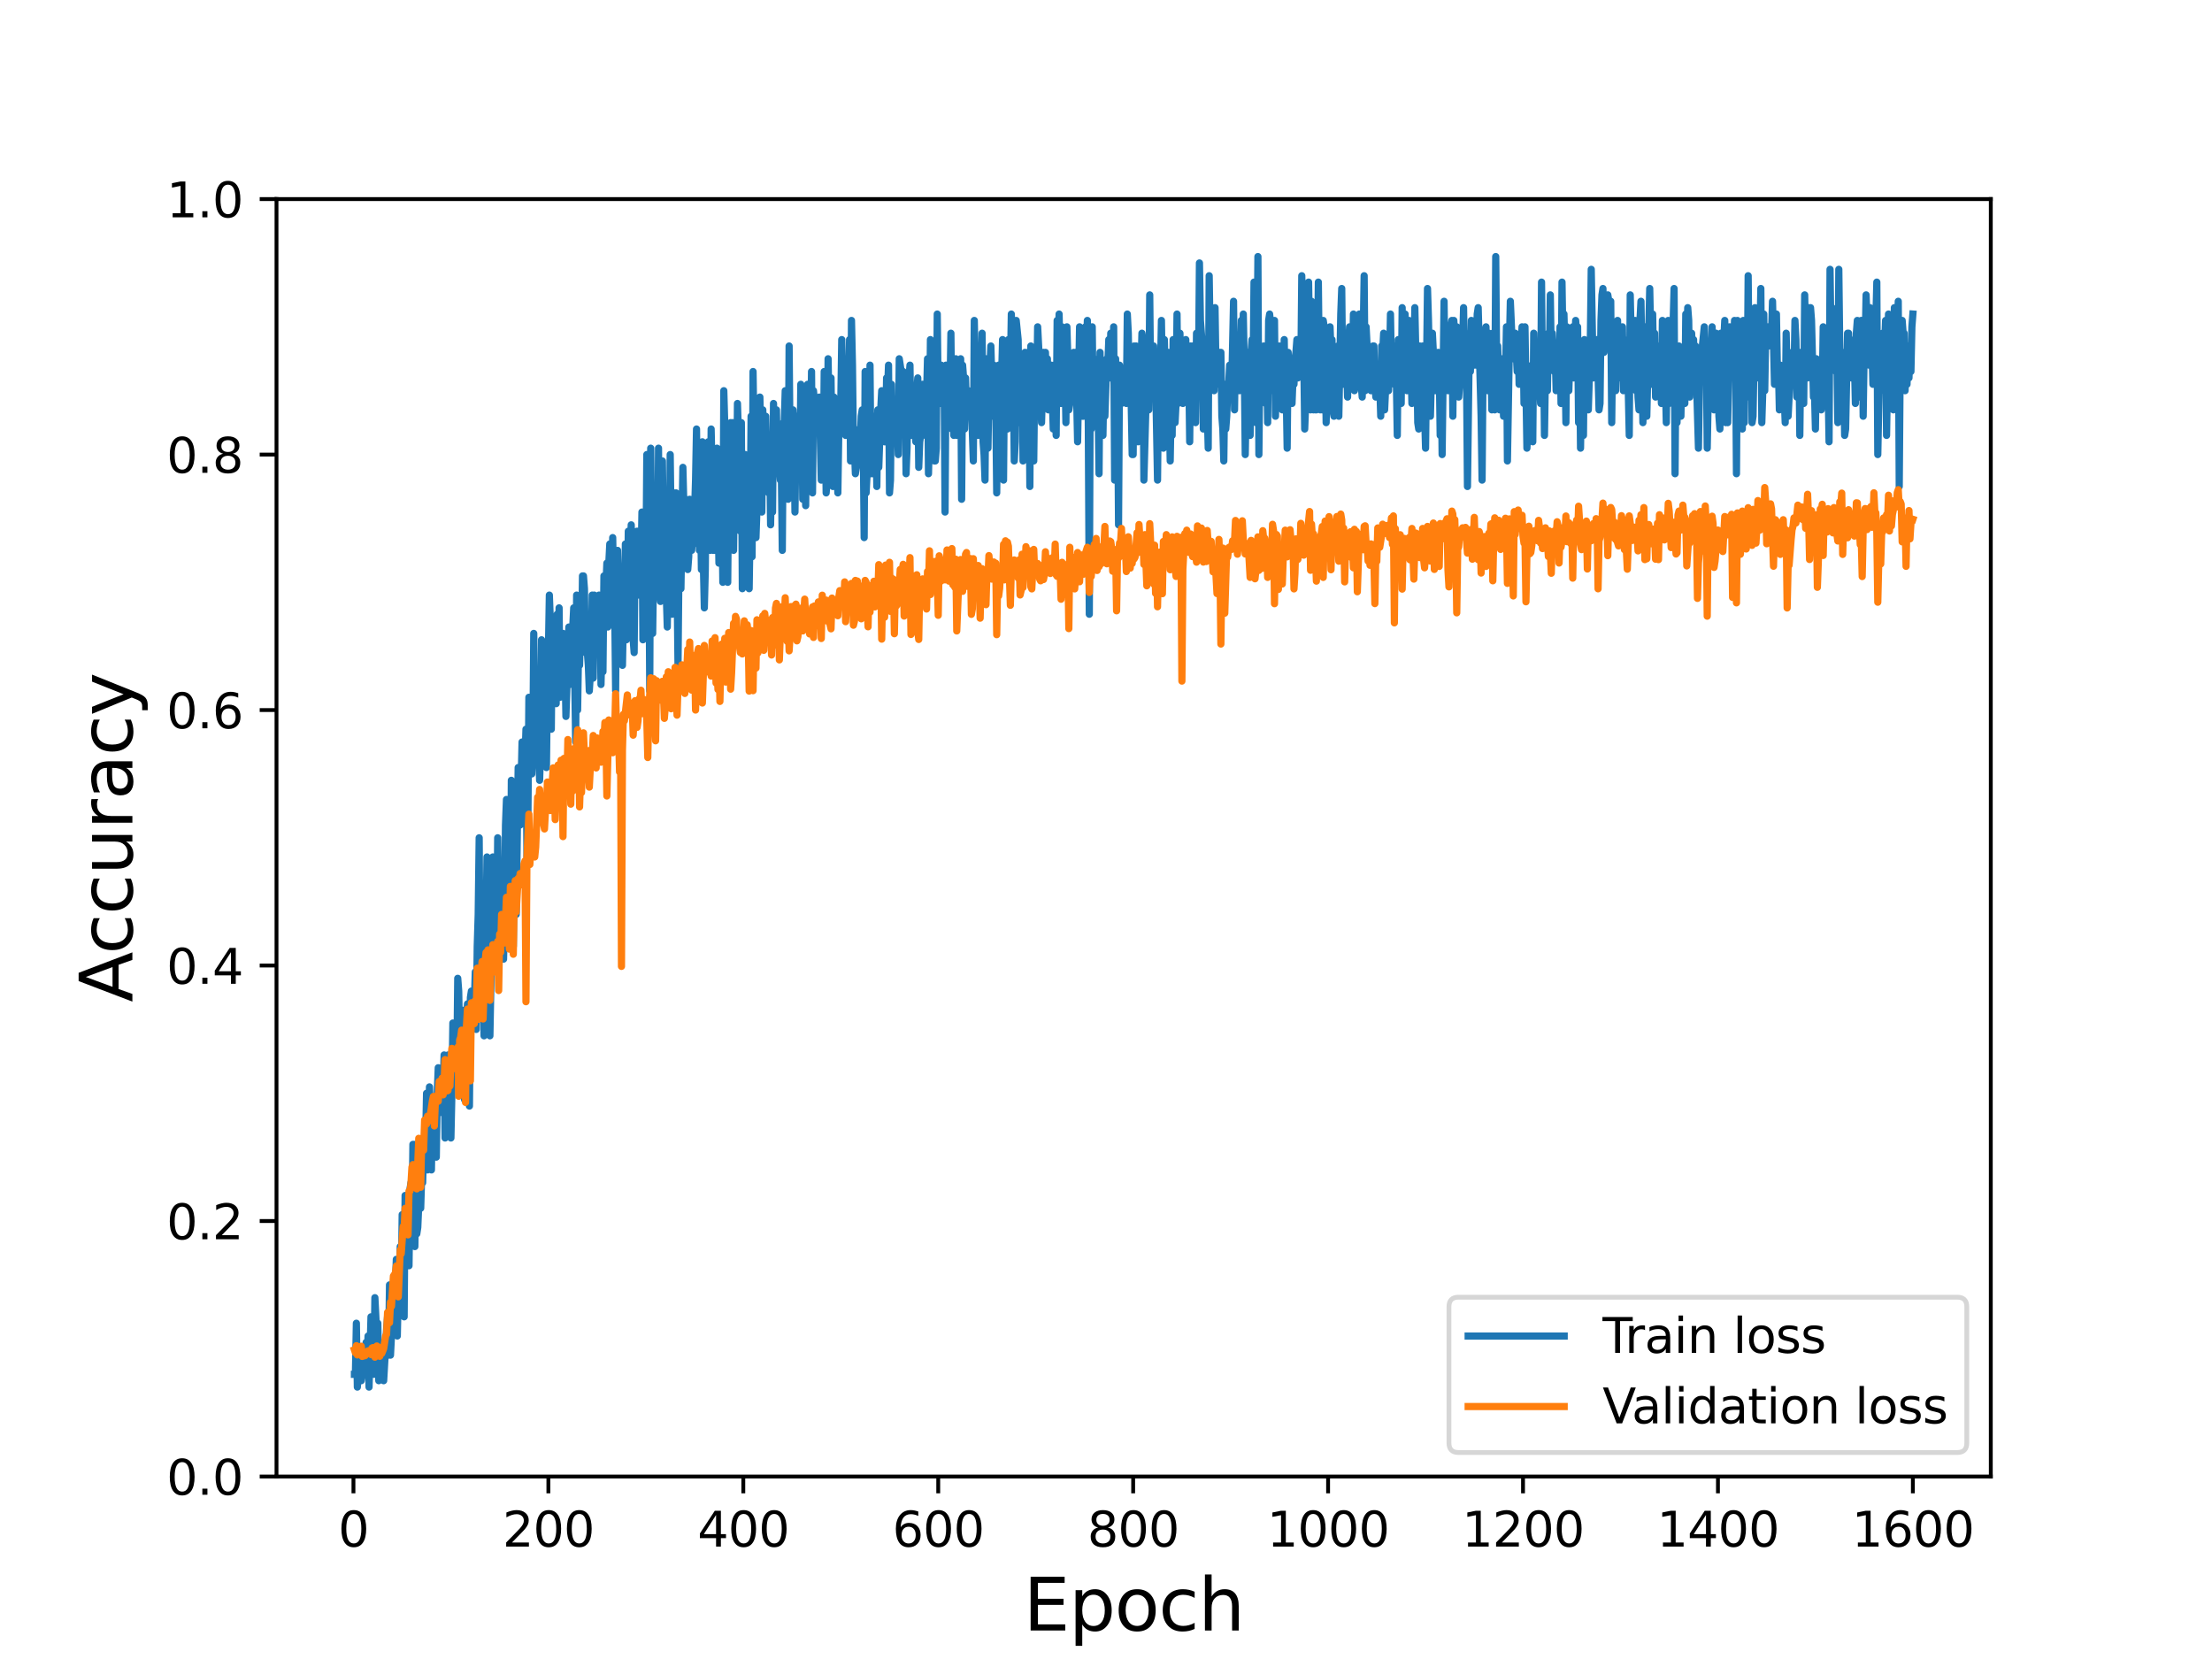 <?xml version="1.0" encoding="utf-8" standalone="no"?>
<!DOCTYPE svg PUBLIC "-//W3C//DTD SVG 1.1//EN"
  "http://www.w3.org/Graphics/SVG/1.1/DTD/svg11.dtd">
<svg height="345.6pt" version="1.1" viewBox="0 0 460.8 345.6" width="460.8pt" xmlns="http://www.w3.org/2000/svg" xmlns:xlink="http://www.w3.org/1999/xlink">
 <defs>
  <style type="text/css">*{stroke-linecap:butt;stroke-linejoin:round;}</style>
 </defs>
 <g id="figure_1">
  <g id="patch_1">
   <path d="M 0 345.6 
L 460.8 345.6 
L 460.8 0 
L 0 0 
z
" style="fill:#ffffff;"/>
  </g>
  <g id="axes_1">
   <g id="patch_2">
    <path d="M 57.6 307.584 
L 414.72 307.584 
L 414.72 41.472 
L 57.6 41.472 
z
" style="fill:#ffffff;"/>
   </g>
   <g id="matplotlib.axis_1">
    <g id="xtick_1">
     <g id="line2d_1">
      <defs>
       <path d="M 0 0 
L 0 3.5 
" id="m89eaf381d9" style="stroke:#000000;stroke-width:0.8;"/>
      </defs>
      <g>
       <use style="stroke:#000000;stroke-width:0.8;" x="73.63" xlink:href="#m89eaf381d9" y="307.584"/>
      </g>
     </g>
     <g id="text_1">
      <!-- 0 -->
      <g transform="translate(70.448 322.182)scale(0.1 -0.1)">
       <defs>
        <path d="M 2034 4250 
Q 1547 4250 1301 3770 
Q 1056 3291 1056 2328 
Q 1056 1369 1301 889 
Q 1547 409 2034 409 
Q 2525 409 2770 889 
Q 3016 1369 3016 2328 
Q 3016 3291 2770 3770 
Q 2525 4250 2034 4250 
z
M 2034 4750 
Q 2819 4750 3233 4129 
Q 3647 3509 3647 2328 
Q 3647 1150 3233 529 
Q 2819 -91 2034 -91 
Q 1250 -91 836 529 
Q 422 1150 422 2328 
Q 422 3509 836 4129 
Q 1250 4750 2034 4750 
z
" id="DejaVuSans-30" transform="scale(0.016)"/>
       </defs>
       <use xlink:href="#DejaVuSans-30"/>
      </g>
     </g>
    </g>
    <g id="xtick_2">
     <g id="line2d_2">
      <g>
       <use style="stroke:#000000;stroke-width:0.8;" x="114.237" xlink:href="#m89eaf381d9" y="307.584"/>
      </g>
     </g>
     <g id="text_2">
      <!-- 200 -->
      <g transform="translate(104.693 322.182)scale(0.1 -0.1)">
       <defs>
        <path d="M 1228 531 
L 3431 531 
L 3431 0 
L 469 0 
L 469 531 
Q 828 903 1448 1529 
Q 2069 2156 2228 2338 
Q 2531 2678 2651 2914 
Q 2772 3150 2772 3378 
Q 2772 3750 2511 3984 
Q 2250 4219 1831 4219 
Q 1534 4219 1204 4116 
Q 875 4013 500 3803 
L 500 4441 
Q 881 4594 1212 4672 
Q 1544 4750 1819 4750 
Q 2544 4750 2975 4387 
Q 3406 4025 3406 3419 
Q 3406 3131 3298 2873 
Q 3191 2616 2906 2266 
Q 2828 2175 2409 1742 
Q 1991 1309 1228 531 
z
" id="DejaVuSans-32" transform="scale(0.016)"/>
       </defs>
       <use xlink:href="#DejaVuSans-32"/>
       <use x="63.623" xlink:href="#DejaVuSans-30"/>
       <use x="127.246" xlink:href="#DejaVuSans-30"/>
      </g>
     </g>
    </g>
    <g id="xtick_3">
     <g id="line2d_3">
      <g>
       <use style="stroke:#000000;stroke-width:0.8;" x="154.844" xlink:href="#m89eaf381d9" y="307.584"/>
      </g>
     </g>
     <g id="text_3">
      <!-- 400 -->
      <g transform="translate(145.3 322.182)scale(0.1 -0.1)">
       <defs>
        <path d="M 2419 4116 
L 825 1625 
L 2419 1625 
L 2419 4116 
z
M 2253 4666 
L 3047 4666 
L 3047 1625 
L 3713 1625 
L 3713 1100 
L 3047 1100 
L 3047 0 
L 2419 0 
L 2419 1100 
L 313 1100 
L 313 1709 
L 2253 4666 
z
" id="DejaVuSans-34" transform="scale(0.016)"/>
       </defs>
       <use xlink:href="#DejaVuSans-34"/>
       <use x="63.623" xlink:href="#DejaVuSans-30"/>
       <use x="127.246" xlink:href="#DejaVuSans-30"/>
      </g>
     </g>
    </g>
    <g id="xtick_4">
     <g id="line2d_4">
      <g>
       <use style="stroke:#000000;stroke-width:0.8;" x="195.451" xlink:href="#m89eaf381d9" y="307.584"/>
      </g>
     </g>
     <g id="text_4">
      <!-- 600 -->
      <g transform="translate(185.908 322.182)scale(0.1 -0.1)">
       <defs>
        <path d="M 2113 2584 
Q 1688 2584 1439 2293 
Q 1191 2003 1191 1497 
Q 1191 994 1439 701 
Q 1688 409 2113 409 
Q 2538 409 2786 701 
Q 3034 994 3034 1497 
Q 3034 2003 2786 2293 
Q 2538 2584 2113 2584 
z
M 3366 4563 
L 3366 3988 
Q 3128 4100 2886 4159 
Q 2644 4219 2406 4219 
Q 1781 4219 1451 3797 
Q 1122 3375 1075 2522 
Q 1259 2794 1537 2939 
Q 1816 3084 2150 3084 
Q 2853 3084 3261 2657 
Q 3669 2231 3669 1497 
Q 3669 778 3244 343 
Q 2819 -91 2113 -91 
Q 1303 -91 875 529 
Q 447 1150 447 2328 
Q 447 3434 972 4092 
Q 1497 4750 2381 4750 
Q 2619 4750 2861 4703 
Q 3103 4656 3366 4563 
z
" id="DejaVuSans-36" transform="scale(0.016)"/>
       </defs>
       <use xlink:href="#DejaVuSans-36"/>
       <use x="63.623" xlink:href="#DejaVuSans-30"/>
       <use x="127.246" xlink:href="#DejaVuSans-30"/>
      </g>
     </g>
    </g>
    <g id="xtick_5">
     <g id="line2d_5">
      <g>
       <use style="stroke:#000000;stroke-width:0.8;" x="236.058" xlink:href="#m89eaf381d9" y="307.584"/>
      </g>
     </g>
     <g id="text_5">
      <!-- 800 -->
      <g transform="translate(226.515 322.182)scale(0.1 -0.1)">
       <defs>
        <path d="M 2034 2216 
Q 1584 2216 1326 1975 
Q 1069 1734 1069 1313 
Q 1069 891 1326 650 
Q 1584 409 2034 409 
Q 2484 409 2743 651 
Q 3003 894 3003 1313 
Q 3003 1734 2745 1975 
Q 2488 2216 2034 2216 
z
M 1403 2484 
Q 997 2584 770 2862 
Q 544 3141 544 3541 
Q 544 4100 942 4425 
Q 1341 4750 2034 4750 
Q 2731 4750 3128 4425 
Q 3525 4100 3525 3541 
Q 3525 3141 3298 2862 
Q 3072 2584 2669 2484 
Q 3125 2378 3379 2068 
Q 3634 1759 3634 1313 
Q 3634 634 3220 271 
Q 2806 -91 2034 -91 
Q 1263 -91 848 271 
Q 434 634 434 1313 
Q 434 1759 690 2068 
Q 947 2378 1403 2484 
z
M 1172 3481 
Q 1172 3119 1398 2916 
Q 1625 2713 2034 2713 
Q 2441 2713 2670 2916 
Q 2900 3119 2900 3481 
Q 2900 3844 2670 4047 
Q 2441 4250 2034 4250 
Q 1625 4250 1398 4047 
Q 1172 3844 1172 3481 
z
" id="DejaVuSans-38" transform="scale(0.016)"/>
       </defs>
       <use xlink:href="#DejaVuSans-38"/>
       <use x="63.623" xlink:href="#DejaVuSans-30"/>
       <use x="127.246" xlink:href="#DejaVuSans-30"/>
      </g>
     </g>
    </g>
    <g id="xtick_6">
     <g id="line2d_6">
      <g>
       <use style="stroke:#000000;stroke-width:0.8;" x="276.666" xlink:href="#m89eaf381d9" y="307.584"/>
      </g>
     </g>
     <g id="text_6">
      <!-- 1000 -->
      <g transform="translate(263.941 322.182)scale(0.1 -0.1)">
       <defs>
        <path d="M 794 531 
L 1825 531 
L 1825 4091 
L 703 3866 
L 703 4441 
L 1819 4666 
L 2450 4666 
L 2450 531 
L 3481 531 
L 3481 0 
L 794 0 
L 794 531 
z
" id="DejaVuSans-31" transform="scale(0.016)"/>
       </defs>
       <use xlink:href="#DejaVuSans-31"/>
       <use x="63.623" xlink:href="#DejaVuSans-30"/>
       <use x="127.246" xlink:href="#DejaVuSans-30"/>
       <use x="190.869" xlink:href="#DejaVuSans-30"/>
      </g>
     </g>
    </g>
    <g id="xtick_7">
     <g id="line2d_7">
      <g>
       <use style="stroke:#000000;stroke-width:0.8;" x="317.273" xlink:href="#m89eaf381d9" y="307.584"/>
      </g>
     </g>
     <g id="text_7">
      <!-- 1200 -->
      <g transform="translate(304.548 322.182)scale(0.1 -0.1)">
       <use xlink:href="#DejaVuSans-31"/>
       <use x="63.623" xlink:href="#DejaVuSans-32"/>
       <use x="127.246" xlink:href="#DejaVuSans-30"/>
       <use x="190.869" xlink:href="#DejaVuSans-30"/>
      </g>
     </g>
    </g>
    <g id="xtick_8">
     <g id="line2d_8">
      <g>
       <use style="stroke:#000000;stroke-width:0.8;" x="357.88" xlink:href="#m89eaf381d9" y="307.584"/>
      </g>
     </g>
     <g id="text_8">
      <!-- 1400 -->
      <g transform="translate(345.155 322.182)scale(0.1 -0.1)">
       <use xlink:href="#DejaVuSans-31"/>
       <use x="63.623" xlink:href="#DejaVuSans-34"/>
       <use x="127.246" xlink:href="#DejaVuSans-30"/>
       <use x="190.869" xlink:href="#DejaVuSans-30"/>
      </g>
     </g>
    </g>
    <g id="xtick_9">
     <g id="line2d_9">
      <g>
       <use style="stroke:#000000;stroke-width:0.8;" x="398.487" xlink:href="#m89eaf381d9" y="307.584"/>
      </g>
     </g>
     <g id="text_9">
      <!-- 1600 -->
      <g transform="translate(385.762 322.182)scale(0.1 -0.1)">
       <use xlink:href="#DejaVuSans-31"/>
       <use x="63.623" xlink:href="#DejaVuSans-36"/>
       <use x="127.246" xlink:href="#DejaVuSans-30"/>
       <use x="190.869" xlink:href="#DejaVuSans-30"/>
      </g>
     </g>
    </g>
    <g id="text_10">
     <!-- Epoch -->
     <g transform="translate(213.194 339.66)scale(0.15 -0.15)">
      <defs>
       <path d="M 628 4666 
L 3578 4666 
L 3578 4134 
L 1259 4134 
L 1259 2753 
L 3481 2753 
L 3481 2222 
L 1259 2222 
L 1259 531 
L 3634 531 
L 3634 0 
L 628 0 
L 628 4666 
z
" id="DejaVuSans-45" transform="scale(0.016)"/>
       <path d="M 1159 525 
L 1159 -1331 
L 581 -1331 
L 581 3500 
L 1159 3500 
L 1159 2969 
Q 1341 3281 1617 3432 
Q 1894 3584 2278 3584 
Q 2916 3584 3314 3078 
Q 3713 2572 3713 1747 
Q 3713 922 3314 415 
Q 2916 -91 2278 -91 
Q 1894 -91 1617 61 
Q 1341 213 1159 525 
z
M 3116 1747 
Q 3116 2381 2855 2742 
Q 2594 3103 2138 3103 
Q 1681 3103 1420 2742 
Q 1159 2381 1159 1747 
Q 1159 1113 1420 752 
Q 1681 391 2138 391 
Q 2594 391 2855 752 
Q 3116 1113 3116 1747 
z
" id="DejaVuSans-70" transform="scale(0.016)"/>
       <path d="M 1959 3097 
Q 1497 3097 1228 2736 
Q 959 2375 959 1747 
Q 959 1119 1226 758 
Q 1494 397 1959 397 
Q 2419 397 2687 759 
Q 2956 1122 2956 1747 
Q 2956 2369 2687 2733 
Q 2419 3097 1959 3097 
z
M 1959 3584 
Q 2709 3584 3137 3096 
Q 3566 2609 3566 1747 
Q 3566 888 3137 398 
Q 2709 -91 1959 -91 
Q 1206 -91 779 398 
Q 353 888 353 1747 
Q 353 2609 779 3096 
Q 1206 3584 1959 3584 
z
" id="DejaVuSans-6f" transform="scale(0.016)"/>
       <path d="M 3122 3366 
L 3122 2828 
Q 2878 2963 2633 3030 
Q 2388 3097 2138 3097 
Q 1578 3097 1268 2742 
Q 959 2388 959 1747 
Q 959 1106 1268 751 
Q 1578 397 2138 397 
Q 2388 397 2633 464 
Q 2878 531 3122 666 
L 3122 134 
Q 2881 22 2623 -34 
Q 2366 -91 2075 -91 
Q 1284 -91 818 406 
Q 353 903 353 1747 
Q 353 2603 823 3093 
Q 1294 3584 2113 3584 
Q 2378 3584 2631 3529 
Q 2884 3475 3122 3366 
z
" id="DejaVuSans-63" transform="scale(0.016)"/>
       <path d="M 3513 2113 
L 3513 0 
L 2938 0 
L 2938 2094 
Q 2938 2591 2744 2837 
Q 2550 3084 2163 3084 
Q 1697 3084 1428 2787 
Q 1159 2491 1159 1978 
L 1159 0 
L 581 0 
L 581 4863 
L 1159 4863 
L 1159 2956 
Q 1366 3272 1645 3428 
Q 1925 3584 2291 3584 
Q 2894 3584 3203 3211 
Q 3513 2838 3513 2113 
z
" id="DejaVuSans-68" transform="scale(0.016)"/>
      </defs>
      <use xlink:href="#DejaVuSans-45"/>
      <use x="63.184" xlink:href="#DejaVuSans-70"/>
      <use x="126.66" xlink:href="#DejaVuSans-6f"/>
      <use x="187.842" xlink:href="#DejaVuSans-63"/>
      <use x="242.822" xlink:href="#DejaVuSans-68"/>
     </g>
    </g>
   </g>
   <g id="matplotlib.axis_2">
    <g id="ytick_1">
     <g id="line2d_10">
      <defs>
       <path d="M 0 0 
L -3.5 0 
" id="m2e8c7e23e2" style="stroke:#000000;stroke-width:0.8;"/>
      </defs>
      <g>
       <use style="stroke:#000000;stroke-width:0.8;" x="57.6" xlink:href="#m2e8c7e23e2" y="307.584"/>
      </g>
     </g>
     <g id="text_11">
      <!-- 0.0 -->
      <g transform="translate(34.697 311.383)scale(0.1 -0.1)">
       <defs>
        <path d="M 684 794 
L 1344 794 
L 1344 0 
L 684 0 
L 684 794 
z
" id="DejaVuSans-2e" transform="scale(0.016)"/>
       </defs>
       <use xlink:href="#DejaVuSans-30"/>
       <use x="63.623" xlink:href="#DejaVuSans-2e"/>
       <use x="95.41" xlink:href="#DejaVuSans-30"/>
      </g>
     </g>
    </g>
    <g id="ytick_2">
     <g id="line2d_11">
      <g>
       <use style="stroke:#000000;stroke-width:0.8;" x="57.6" xlink:href="#m2e8c7e23e2" y="254.362"/>
      </g>
     </g>
     <g id="text_12">
      <!-- 0.2 -->
      <g transform="translate(34.697 258.161)scale(0.1 -0.1)">
       <use xlink:href="#DejaVuSans-30"/>
       <use x="63.623" xlink:href="#DejaVuSans-2e"/>
       <use x="95.41" xlink:href="#DejaVuSans-32"/>
      </g>
     </g>
    </g>
    <g id="ytick_3">
     <g id="line2d_12">
      <g>
       <use style="stroke:#000000;stroke-width:0.8;" x="57.6" xlink:href="#m2e8c7e23e2" y="201.139"/>
      </g>
     </g>
     <g id="text_13">
      <!-- 0.4 -->
      <g transform="translate(34.697 204.938)scale(0.1 -0.1)">
       <use xlink:href="#DejaVuSans-30"/>
       <use x="63.623" xlink:href="#DejaVuSans-2e"/>
       <use x="95.41" xlink:href="#DejaVuSans-34"/>
      </g>
     </g>
    </g>
    <g id="ytick_4">
     <g id="line2d_13">
      <g>
       <use style="stroke:#000000;stroke-width:0.8;" x="57.6" xlink:href="#m2e8c7e23e2" y="147.917"/>
      </g>
     </g>
     <g id="text_14">
      <!-- 0.6 -->
      <g transform="translate(34.697 151.716)scale(0.1 -0.1)">
       <use xlink:href="#DejaVuSans-30"/>
       <use x="63.623" xlink:href="#DejaVuSans-2e"/>
       <use x="95.41" xlink:href="#DejaVuSans-36"/>
      </g>
     </g>
    </g>
    <g id="ytick_5">
     <g id="line2d_14">
      <g>
       <use style="stroke:#000000;stroke-width:0.8;" x="57.6" xlink:href="#m2e8c7e23e2" y="94.694"/>
      </g>
     </g>
     <g id="text_15">
      <!-- 0.8 -->
      <g transform="translate(34.697 98.494)scale(0.1 -0.1)">
       <use xlink:href="#DejaVuSans-30"/>
       <use x="63.623" xlink:href="#DejaVuSans-2e"/>
       <use x="95.41" xlink:href="#DejaVuSans-38"/>
      </g>
     </g>
    </g>
    <g id="ytick_6">
     <g id="line2d_15">
      <g>
       <use style="stroke:#000000;stroke-width:0.8;" x="57.6" xlink:href="#m2e8c7e23e2" y="41.472"/>
      </g>
     </g>
     <g id="text_16">
      <!-- 1.0 -->
      <g transform="translate(34.697 45.271)scale(0.1 -0.1)">
       <use xlink:href="#DejaVuSans-31"/>
       <use x="63.623" xlink:href="#DejaVuSans-2e"/>
       <use x="95.41" xlink:href="#DejaVuSans-30"/>
      </g>
     </g>
    </g>
    <g id="text_17">
     <!-- Accuracy -->
     <g transform="translate(27.577 208.77)rotate(-90)scale(0.15 -0.15)">
      <defs>
       <path d="M 2188 4044 
L 1331 1722 
L 3047 1722 
L 2188 4044 
z
M 1831 4666 
L 2547 4666 
L 4325 0 
L 3669 0 
L 3244 1197 
L 1141 1197 
L 716 0 
L 50 0 
L 1831 4666 
z
" id="DejaVuSans-41" transform="scale(0.016)"/>
       <path d="M 544 1381 
L 544 3500 
L 1119 3500 
L 1119 1403 
Q 1119 906 1312 657 
Q 1506 409 1894 409 
Q 2359 409 2629 706 
Q 2900 1003 2900 1516 
L 2900 3500 
L 3475 3500 
L 3475 0 
L 2900 0 
L 2900 538 
Q 2691 219 2414 64 
Q 2138 -91 1772 -91 
Q 1169 -91 856 284 
Q 544 659 544 1381 
z
M 1991 3584 
L 1991 3584 
z
" id="DejaVuSans-75" transform="scale(0.016)"/>
       <path d="M 2631 2963 
Q 2534 3019 2420 3045 
Q 2306 3072 2169 3072 
Q 1681 3072 1420 2755 
Q 1159 2438 1159 1844 
L 1159 0 
L 581 0 
L 581 3500 
L 1159 3500 
L 1159 2956 
Q 1341 3275 1631 3429 
Q 1922 3584 2338 3584 
Q 2397 3584 2469 3576 
Q 2541 3569 2628 3553 
L 2631 2963 
z
" id="DejaVuSans-72" transform="scale(0.016)"/>
       <path d="M 2194 1759 
Q 1497 1759 1228 1600 
Q 959 1441 959 1056 
Q 959 750 1161 570 
Q 1363 391 1709 391 
Q 2188 391 2477 730 
Q 2766 1069 2766 1631 
L 2766 1759 
L 2194 1759 
z
M 3341 1997 
L 3341 0 
L 2766 0 
L 2766 531 
Q 2569 213 2275 61 
Q 1981 -91 1556 -91 
Q 1019 -91 701 211 
Q 384 513 384 1019 
Q 384 1609 779 1909 
Q 1175 2209 1959 2209 
L 2766 2209 
L 2766 2266 
Q 2766 2663 2505 2880 
Q 2244 3097 1772 3097 
Q 1472 3097 1187 3025 
Q 903 2953 641 2809 
L 641 3341 
Q 956 3463 1253 3523 
Q 1550 3584 1831 3584 
Q 2591 3584 2966 3190 
Q 3341 2797 3341 1997 
z
" id="DejaVuSans-61" transform="scale(0.016)"/>
       <path d="M 2059 -325 
Q 1816 -950 1584 -1140 
Q 1353 -1331 966 -1331 
L 506 -1331 
L 506 -850 
L 844 -850 
Q 1081 -850 1212 -737 
Q 1344 -625 1503 -206 
L 1606 56 
L 191 3500 
L 800 3500 
L 1894 763 
L 2988 3500 
L 3597 3500 
L 2059 -325 
z
" id="DejaVuSans-79" transform="scale(0.016)"/>
      </defs>
      <use xlink:href="#DejaVuSans-41"/>
      <use x="66.658" xlink:href="#DejaVuSans-63"/>
      <use x="121.639" xlink:href="#DejaVuSans-63"/>
      <use x="176.619" xlink:href="#DejaVuSans-75"/>
      <use x="239.998" xlink:href="#DejaVuSans-72"/>
      <use x="281.111" xlink:href="#DejaVuSans-61"/>
      <use x="342.391" xlink:href="#DejaVuSans-63"/>
      <use x="397.371" xlink:href="#DejaVuSans-79"/>
     </g>
    </g>
   </g>
   <g id="line2d_16">
    <path clip-path="url(#pfc6bf0ca45)" d="M 73.833 286.295 
L 74.036 286.295 
L 74.239 275.651 
L 74.442 288.956 
L 74.645 286.295 
L 74.848 280.973 
L 75.254 287.626 
L 75.457 286.295 
L 75.66 282.303 
L 75.863 284.964 
L 76.066 284.964 
L 76.269 279.642 
L 76.472 283.634 
L 76.675 278.312 
L 76.878 288.956 
L 77.284 274.32 
L 77.487 276.981 
L 77.893 286.295 
L 78.096 270.328 
L 78.503 278.312 
L 78.706 275.651 
L 78.909 287.626 
L 79.315 283.634 
L 79.518 282.303 
L 79.721 283.634 
L 79.924 287.626 
L 80.533 276.981 
L 80.736 274.32 
L 80.939 282.303 
L 81.142 267.667 
L 81.345 282.303 
L 81.548 278.312 
L 81.751 276.981 
L 82.157 270.328 
L 82.36 267.667 
L 82.563 262.345 
L 82.766 278.312 
L 82.969 268.998 
L 83.172 271.659 
L 83.375 259.684 
L 83.578 268.998 
L 83.781 253.031 
L 84.188 274.32 
L 84.391 249.039 
L 84.594 259.684 
L 84.797 261.014 
L 85 255.692 
L 85.203 263.676 
L 85.406 247.709 
L 85.609 246.378 
L 85.812 255.692 
L 86.015 238.395 
L 86.218 238.395 
L 86.421 259.684 
L 86.624 246.378 
L 86.827 257.023 
L 87.03 255.692 
L 87.436 246.378 
L 87.639 251.7 
L 87.842 245.048 
L 88.045 246.378 
L 88.248 238.395 
L 88.451 243.717 
L 88.654 238.395 
L 88.857 227.75 
L 89.06 243.717 
L 89.466 226.42 
L 89.67 231.742 
L 89.873 243.717 
L 90.076 230.412 
L 90.279 229.081 
L 90.482 238.395 
L 90.685 229.081 
L 90.888 241.056 
L 91.091 227.75 
L 91.294 222.428 
L 91.497 225.089 
L 91.7 231.742 
L 91.903 231.742 
L 92.106 222.428 
L 92.309 227.75 
L 92.512 219.767 
L 92.715 237.064 
L 92.918 225.089 
L 93.121 234.403 
L 93.324 219.767 
L 93.527 227.75 
L 93.73 226.42 
L 93.933 237.064 
L 94.136 227.75 
L 94.339 213.114 
L 95.152 222.428 
L 95.355 203.8 
L 95.558 206.461 
L 95.761 218.436 
L 95.964 213.114 
L 96.167 223.759 
L 96.37 210.453 
L 96.573 214.445 
L 96.776 229.081 
L 96.979 215.775 
L 97.385 209.123 
L 97.588 213.114 
L 97.791 230.412 
L 97.994 207.792 
L 98.197 206.461 
L 98.4 206.461 
L 98.603 213.114 
L 98.806 209.123 
L 99.009 202.47 
L 99.212 214.445 
L 99.415 197.148 
L 99.618 190.495 
L 99.821 174.528 
L 100.024 203.8 
L 100.227 198.478 
L 100.43 187.834 
L 100.633 198.478 
L 100.837 215.775 
L 101.04 186.503 
L 101.243 194.486 
L 101.446 178.52 
L 101.649 195.817 
L 101.852 185.172 
L 102.055 215.775 
L 102.258 205.131 
L 102.461 181.181 
L 102.664 178.52 
L 103.07 201.139 
L 103.273 181.181 
L 103.476 198.478 
L 103.679 174.528 
L 103.882 190.495 
L 104.085 186.503 
L 104.288 179.85 
L 104.491 183.842 
L 104.897 199.809 
L 105.1 191.825 
L 105.303 171.867 
L 105.506 166.545 
L 105.709 186.503 
L 105.912 177.189 
L 106.115 187.834 
L 106.318 191.825 
L 106.522 162.553 
L 106.725 170.536 
L 106.928 197.148 
L 107.131 181.181 
L 107.334 175.859 
L 107.537 190.495 
L 107.943 159.892 
L 108.146 170.536 
L 108.349 171.867 
L 108.755 154.57 
L 108.958 157.231 
L 109.161 165.214 
L 109.567 151.908 
L 109.77 178.52 
L 109.973 170.536 
L 110.176 145.256 
L 110.379 151.908 
L 110.582 151.908 
L 110.785 161.222 
L 110.988 155.9 
L 111.191 131.95 
L 111.394 150.578 
L 111.597 157.231 
L 111.8 145.256 
L 112.003 153.239 
L 112.207 155.9 
L 112.41 162.553 
L 112.613 155.9 
L 112.816 133.281 
L 113.019 147.917 
L 113.222 150.578 
L 113.628 138.603 
L 113.831 159.892 
L 114.034 142.595 
L 114.237 135.942 
L 114.44 123.967 
L 114.643 129.289 
L 114.846 151.908 
L 115.049 130.62 
L 115.252 131.95 
L 115.455 146.586 
L 115.658 139.933 
L 115.861 146.586 
L 116.064 127.958 
L 116.267 141.264 
L 116.47 126.628 
L 116.673 145.256 
L 116.876 141.264 
L 117.079 141.264 
L 117.282 131.95 
L 117.485 143.925 
L 117.689 137.272 
L 117.892 149.247 
L 118.501 130.62 
L 118.704 142.595 
L 119.11 130.62 
L 119.313 130.62 
L 119.516 126.628 
L 119.922 154.57 
L 120.125 123.967 
L 120.328 147.917 
L 120.531 134.611 
L 120.734 138.603 
L 120.937 130.62 
L 121.14 134.611 
L 121.343 119.975 
L 121.546 119.975 
L 121.749 122.636 
L 121.952 135.942 
L 122.155 127.958 
L 122.358 135.942 
L 122.561 138.603 
L 122.764 143.925 
L 123.17 137.272 
L 123.374 123.967 
L 123.577 141.264 
L 123.78 123.967 
L 124.389 135.942 
L 124.592 134.611 
L 124.795 123.967 
L 124.998 126.628 
L 125.201 142.595 
L 125.404 133.281 
L 125.607 139.933 
L 125.81 119.975 
L 126.013 119.975 
L 126.216 122.636 
L 126.419 117.314 
L 126.622 130.62 
L 126.825 117.314 
L 127.028 113.322 
L 127.231 122.636 
L 127.434 123.967 
L 127.637 111.992 
L 127.84 123.967 
L 128.043 125.297 
L 128.246 143.925 
L 128.449 117.314 
L 128.652 114.653 
L 128.855 121.306 
L 129.059 134.611 
L 129.262 133.281 
L 129.465 125.297 
L 129.668 138.603 
L 129.871 127.958 
L 130.074 133.281 
L 130.277 113.322 
L 130.48 133.281 
L 130.683 129.289 
L 130.886 110.661 
L 131.089 117.314 
L 131.292 114.653 
L 131.495 109.331 
L 131.901 133.281 
L 132.104 135.942 
L 132.307 111.992 
L 132.51 119.975 
L 132.713 110.661 
L 133.119 123.967 
L 133.322 123.967 
L 133.525 118.644 
L 133.728 106.669 
L 133.931 133.281 
L 134.134 131.95 
L 134.337 122.636 
L 134.54 121.306 
L 134.744 94.694 
L 134.947 127.958 
L 135.15 110.661 
L 135.353 143.925 
L 135.556 93.364 
L 135.962 131.95 
L 136.165 117.314 
L 136.368 122.636 
L 136.774 110.661 
L 136.977 122.636 
L 137.18 93.364 
L 137.383 122.636 
L 137.586 125.297 
L 137.992 96.025 
L 138.195 110.661 
L 138.398 115.983 
L 138.601 108 
L 138.804 123.967 
L 139.007 130.62 
L 139.21 115.983 
L 139.413 123.967 
L 139.616 94.694 
L 140.022 127.958 
L 140.225 104.008 
L 140.429 102.678 
L 140.632 109.331 
L 140.835 102.678 
L 141.241 138.603 
L 141.444 117.314 
L 141.647 114.653 
L 141.85 122.636 
L 142.256 97.356 
L 142.662 113.322 
L 142.865 104.008 
L 143.068 106.669 
L 143.271 118.644 
L 143.474 115.983 
L 143.677 104.008 
L 143.88 113.322 
L 144.083 114.653 
L 144.286 111.992 
L 144.489 113.322 
L 144.895 100.017 
L 145.098 89.372 
L 145.301 109.331 
L 145.504 96.025 
L 145.707 114.653 
L 145.911 102.678 
L 146.114 118.644 
L 146.317 92.033 
L 146.52 117.314 
L 146.723 126.628 
L 146.926 118.644 
L 147.129 96.025 
L 147.332 109.331 
L 147.535 92.033 
L 147.941 114.653 
L 148.144 89.372 
L 148.347 98.686 
L 148.55 114.653 
L 148.753 96.025 
L 148.956 114.653 
L 149.159 108 
L 149.362 93.364 
L 149.768 117.314 
L 149.971 110.661 
L 150.174 111.992 
L 150.377 105.339 
L 150.58 121.306 
L 150.783 81.389 
L 151.189 96.025 
L 151.392 94.694 
L 151.596 121.306 
L 151.799 98.686 
L 152.205 88.042 
L 152.408 105.339 
L 152.611 88.042 
L 152.814 114.653 
L 153.017 98.686 
L 153.22 97.356 
L 153.423 108 
L 153.626 84.05 
L 153.829 90.703 
L 154.032 105.339 
L 154.235 110.661 
L 154.438 88.042 
L 154.641 122.636 
L 154.844 100.017 
L 155.047 94.694 
L 155.25 94.694 
L 155.656 106.669 
L 155.859 102.678 
L 156.062 122.636 
L 156.265 109.331 
L 156.468 86.711 
L 156.671 115.983 
L 156.874 77.397 
L 157.281 105.339 
L 157.484 111.992 
L 157.89 100.017 
L 158.093 105.339 
L 158.296 82.719 
L 158.499 92.033 
L 158.702 106.669 
L 158.905 85.38 
L 159.108 96.025 
L 159.311 94.694 
L 159.514 86.711 
L 159.717 96.025 
L 160.123 102.678 
L 160.326 92.033 
L 160.529 109.331 
L 160.732 96.025 
L 160.935 106.669 
L 161.138 84.05 
L 161.341 97.356 
L 161.544 94.694 
L 161.747 85.38 
L 161.95 97.356 
L 162.153 98.686 
L 162.356 97.356 
L 162.559 100.017 
L 162.762 97.356 
L 162.966 114.653 
L 163.169 88.042 
L 163.372 88.042 
L 163.575 81.389 
L 163.981 102.678 
L 164.184 104.008 
L 164.387 72.075 
L 164.59 93.364 
L 164.793 93.364 
L 165.199 85.38 
L 165.402 89.372 
L 165.605 106.669 
L 165.808 92.033 
L 166.011 86.711 
L 166.214 86.711 
L 166.417 88.042 
L 166.62 98.686 
L 166.823 80.058 
L 167.026 86.711 
L 167.229 104.008 
L 167.432 86.711 
L 167.635 93.364 
L 167.838 105.339 
L 168.041 81.389 
L 168.244 80.058 
L 168.651 97.356 
L 168.854 93.364 
L 169.057 77.397 
L 169.26 102.678 
L 169.463 81.389 
L 170.072 88.042 
L 170.275 88.042 
L 170.478 86.711 
L 170.681 82.719 
L 171.087 100.017 
L 171.29 93.364 
L 171.493 98.686 
L 171.696 77.397 
L 171.899 85.38 
L 172.102 102.678 
L 172.305 100.017 
L 172.508 74.736 
L 172.711 86.711 
L 172.914 85.38 
L 173.117 78.728 
L 173.32 94.694 
L 173.523 101.347 
L 173.726 82.719 
L 173.929 93.364 
L 174.133 94.694 
L 174.336 93.364 
L 174.539 102.678 
L 174.742 89.372 
L 174.945 88.042 
L 175.148 84.05 
L 175.351 70.744 
L 175.554 86.711 
L 175.757 88.042 
L 175.96 84.05 
L 176.163 90.703 
L 176.366 84.05 
L 176.569 88.042 
L 176.975 70.744 
L 177.178 96.025 
L 177.381 66.753 
L 177.584 76.067 
L 177.787 93.364 
L 177.99 93.364 
L 178.193 98.686 
L 178.396 97.356 
L 178.599 92.033 
L 178.802 92.033 
L 179.005 89.372 
L 179.208 92.033 
L 179.411 86.711 
L 179.614 85.38 
L 179.818 90.703 
L 180.021 111.992 
L 180.224 77.397 
L 180.427 102.678 
L 180.63 98.686 
L 181.036 98.686 
L 181.239 76.067 
L 181.442 98.686 
L 181.645 86.711 
L 181.848 98.686 
L 182.051 86.711 
L 182.254 98.686 
L 182.457 88.042 
L 182.66 101.347 
L 182.863 85.38 
L 183.066 97.356 
L 183.472 85.38 
L 183.675 81.389 
L 184.284 92.033 
L 184.487 92.033 
L 184.69 78.728 
L 184.893 81.389 
L 185.096 76.067 
L 185.299 102.678 
L 185.503 100.017 
L 185.706 80.058 
L 185.909 92.033 
L 186.112 84.05 
L 186.315 92.033 
L 186.518 88.042 
L 186.924 88.042 
L 187.127 94.694 
L 187.33 74.736 
L 187.736 77.397 
L 187.939 81.389 
L 188.142 77.397 
L 188.345 90.703 
L 188.548 81.389 
L 188.751 98.686 
L 188.954 93.364 
L 189.157 80.058 
L 189.36 78.728 
L 189.563 76.067 
L 189.766 90.703 
L 189.969 88.042 
L 190.172 88.042 
L 190.375 84.05 
L 190.781 92.033 
L 190.984 81.389 
L 191.188 78.728 
L 191.391 97.356 
L 191.594 92.033 
L 191.797 90.703 
L 192 88.042 
L 192.203 80.058 
L 192.406 86.711 
L 192.609 88.042 
L 192.812 90.703 
L 193.218 74.736 
L 193.421 98.686 
L 193.624 90.703 
L 193.827 70.744 
L 194.03 85.38 
L 194.233 89.372 
L 194.436 89.372 
L 194.639 96.025 
L 194.842 96.025 
L 195.045 93.364 
L 195.248 65.422 
L 195.451 84.05 
L 195.654 82.719 
L 195.857 84.05 
L 196.06 76.067 
L 196.466 78.728 
L 196.669 77.397 
L 196.873 106.669 
L 197.076 76.067 
L 197.279 77.397 
L 197.482 85.38 
L 197.888 82.719 
L 198.091 69.414 
L 198.294 89.372 
L 198.497 80.058 
L 198.7 90.703 
L 198.903 89.372 
L 199.106 74.736 
L 199.309 90.703 
L 199.512 78.728 
L 199.715 86.711 
L 199.918 82.719 
L 200.121 74.736 
L 200.324 104.008 
L 200.527 76.067 
L 200.73 78.728 
L 200.933 89.372 
L 201.136 78.728 
L 201.339 85.38 
L 201.745 81.389 
L 201.948 86.711 
L 202.151 86.711 
L 202.355 84.05 
L 202.761 96.025 
L 202.964 66.753 
L 203.167 77.397 
L 203.37 77.397 
L 203.776 90.703 
L 203.979 81.389 
L 204.182 77.397 
L 204.385 81.389 
L 204.588 69.414 
L 204.791 92.033 
L 204.994 94.694 
L 205.197 100.017 
L 205.4 74.736 
L 205.806 93.364 
L 206.009 81.389 
L 206.415 72.075 
L 206.821 86.711 
L 207.024 76.067 
L 207.227 84.05 
L 207.43 84.05 
L 207.633 102.678 
L 207.836 82.719 
L 208.04 76.067 
L 208.243 85.38 
L 208.446 86.711 
L 208.852 70.744 
L 209.055 100.017 
L 209.258 76.067 
L 209.461 81.389 
L 209.664 82.719 
L 209.867 89.372 
L 210.07 70.744 
L 210.273 81.389 
L 210.476 77.397 
L 210.679 65.422 
L 210.882 74.736 
L 211.085 77.397 
L 211.288 96.025 
L 211.491 92.033 
L 211.694 66.753 
L 212.1 70.744 
L 212.303 88.042 
L 212.912 76.067 
L 213.115 96.025 
L 213.318 89.372 
L 213.521 73.405 
L 213.725 81.389 
L 213.928 74.736 
L 214.131 73.405 
L 214.334 73.405 
L 214.537 101.347 
L 214.74 72.075 
L 214.943 84.05 
L 215.146 85.38 
L 215.349 96.025 
L 215.552 78.728 
L 215.755 85.38 
L 215.958 82.719 
L 216.161 68.083 
L 216.567 76.067 
L 216.973 88.042 
L 217.379 73.405 
L 217.582 78.728 
L 217.785 73.405 
L 217.988 82.719 
L 218.191 74.736 
L 218.394 85.38 
L 218.597 77.397 
L 218.8 80.058 
L 219.003 76.067 
L 219.41 89.372 
L 219.613 76.067 
L 220.019 90.703 
L 220.222 66.753 
L 220.425 78.728 
L 220.628 65.422 
L 221.034 84.05 
L 221.237 68.083 
L 221.44 81.389 
L 221.643 74.736 
L 221.846 76.067 
L 222.049 88.042 
L 222.252 68.083 
L 222.455 74.736 
L 222.658 85.38 
L 222.861 84.05 
L 223.064 74.736 
L 223.267 77.397 
L 223.47 76.067 
L 223.673 73.405 
L 223.876 81.389 
L 224.079 73.405 
L 224.485 92.033 
L 224.892 68.083 
L 225.501 86.711 
L 225.704 86.711 
L 225.907 70.744 
L 226.11 68.083 
L 226.313 73.405 
L 226.516 66.753 
L 226.719 89.372 
L 226.922 127.958 
L 227.125 74.736 
L 227.328 89.372 
L 227.531 68.083 
L 227.734 85.38 
L 227.937 74.736 
L 228.14 77.397 
L 228.343 76.067 
L 228.546 85.38 
L 228.749 84.05 
L 228.952 98.686 
L 229.155 73.405 
L 229.358 86.711 
L 229.561 84.05 
L 229.764 90.703 
L 229.967 78.728 
L 230.17 86.711 
L 230.577 74.736 
L 230.78 76.067 
L 230.983 70.744 
L 231.186 78.728 
L 231.389 69.414 
L 231.592 72.075 
L 231.795 77.397 
L 231.998 68.083 
L 232.201 100.017 
L 232.404 74.736 
L 232.607 96.025 
L 232.81 81.389 
L 233.013 109.331 
L 233.216 76.067 
L 233.419 78.728 
L 233.622 84.05 
L 233.825 80.058 
L 234.028 82.719 
L 234.434 80.058 
L 234.637 84.05 
L 234.84 65.422 
L 235.043 69.414 
L 235.246 82.719 
L 235.449 82.719 
L 235.652 84.05 
L 235.855 94.694 
L 236.058 94.694 
L 236.262 72.075 
L 236.465 74.736 
L 236.668 72.075 
L 237.074 92.033 
L 237.277 76.067 
L 237.48 78.728 
L 237.683 77.397 
L 237.886 69.414 
L 238.089 70.744 
L 238.292 100.017 
L 238.698 85.38 
L 239.104 78.728 
L 239.307 85.38 
L 239.51 61.43 
L 239.713 81.389 
L 239.916 73.405 
L 240.119 82.719 
L 240.322 72.075 
L 240.525 80.058 
L 240.728 78.728 
L 241.134 100.017 
L 241.337 80.058 
L 241.54 74.736 
L 241.743 77.397 
L 241.947 66.753 
L 242.353 93.364 
L 242.556 70.744 
L 242.759 80.058 
L 242.962 76.067 
L 243.165 78.728 
L 243.368 73.405 
L 243.774 96.025 
L 243.977 84.05 
L 244.18 90.703 
L 244.383 70.744 
L 244.586 76.067 
L 244.789 88.042 
L 244.992 84.05 
L 245.195 65.422 
L 245.398 84.05 
L 245.601 78.728 
L 245.804 69.414 
L 246.007 78.728 
L 246.21 74.736 
L 246.413 84.05 
L 246.616 77.397 
L 246.819 77.397 
L 247.022 70.744 
L 247.225 80.058 
L 247.632 76.067 
L 247.835 92.033 
L 248.038 72.075 
L 248.241 84.05 
L 248.444 72.075 
L 248.647 77.397 
L 248.85 74.736 
L 249.053 88.042 
L 249.256 69.414 
L 249.459 77.397 
L 249.662 77.397 
L 249.865 54.778 
L 250.068 66.753 
L 250.474 72.075 
L 250.677 89.372 
L 250.88 88.042 
L 251.083 77.397 
L 251.286 77.397 
L 251.692 93.364 
L 251.895 57.439 
L 252.098 70.744 
L 252.301 66.753 
L 252.504 80.058 
L 252.707 76.067 
L 252.91 81.389 
L 253.114 64.092 
L 253.317 77.397 
L 253.52 80.058 
L 253.723 73.405 
L 253.926 74.736 
L 254.129 73.405 
L 254.332 73.405 
L 254.535 86.711 
L 254.738 89.372 
L 254.941 96.025 
L 255.144 80.058 
L 255.347 89.372 
L 255.55 86.711 
L 255.753 81.389 
L 255.956 80.058 
L 256.159 76.067 
L 256.362 80.058 
L 256.565 81.389 
L 256.971 62.761 
L 257.174 85.38 
L 257.377 70.744 
L 257.58 77.397 
L 257.783 72.075 
L 258.189 81.389 
L 258.595 66.753 
L 258.799 74.736 
L 259.002 65.422 
L 259.205 76.067 
L 259.408 94.694 
L 259.611 82.719 
L 259.814 81.389 
L 260.017 73.405 
L 260.423 90.703 
L 260.626 73.405 
L 260.829 70.744 
L 261.032 78.728 
L 261.235 58.769 
L 261.641 88.042 
L 261.844 77.397 
L 262.047 53.447 
L 262.25 94.694 
L 262.453 74.736 
L 262.656 74.736 
L 262.859 77.397 
L 263.062 73.405 
L 263.265 72.075 
L 263.468 81.389 
L 263.671 84.05 
L 263.874 73.405 
L 264.077 88.042 
L 264.28 66.753 
L 264.484 65.422 
L 264.89 69.414 
L 265.093 81.389 
L 265.296 80.058 
L 265.499 66.753 
L 265.702 86.711 
L 265.905 74.736 
L 266.108 84.05 
L 266.311 81.389 
L 266.514 72.075 
L 266.717 76.067 
L 266.92 74.736 
L 267.123 85.38 
L 267.326 85.38 
L 267.529 70.744 
L 267.732 84.05 
L 267.935 81.389 
L 268.138 93.364 
L 268.341 73.405 
L 268.544 78.728 
L 268.747 77.397 
L 268.95 82.719 
L 269.153 84.05 
L 269.356 78.728 
L 269.559 80.058 
L 269.762 74.736 
L 269.965 73.405 
L 270.169 70.744 
L 270.372 78.728 
L 270.575 73.405 
L 270.778 73.405 
L 270.981 77.397 
L 271.184 57.439 
L 271.387 69.414 
L 271.59 73.405 
L 271.793 89.372 
L 272.199 78.728 
L 272.402 81.389 
L 272.605 58.769 
L 273.011 85.38 
L 273.214 62.761 
L 273.417 80.058 
L 273.62 85.38 
L 273.823 65.422 
L 274.026 85.38 
L 274.229 85.38 
L 274.432 77.397 
L 274.635 58.769 
L 274.838 77.397 
L 275.041 85.38 
L 275.244 84.05 
L 275.447 85.38 
L 275.651 66.753 
L 275.854 68.083 
L 276.057 70.744 
L 276.26 88.042 
L 276.463 80.058 
L 276.666 77.397 
L 276.869 81.389 
L 277.072 68.083 
L 277.275 73.405 
L 277.478 70.744 
L 277.681 85.38 
L 277.884 86.711 
L 278.087 73.405 
L 278.493 73.405 
L 278.696 72.075 
L 278.899 86.711 
L 279.305 65.422 
L 279.508 60.1 
L 279.711 80.058 
L 279.914 70.744 
L 280.117 76.067 
L 280.32 74.736 
L 280.523 76.067 
L 280.726 82.719 
L 280.929 72.075 
L 281.132 68.083 
L 281.336 73.405 
L 281.539 73.405 
L 281.742 77.397 
L 281.945 65.422 
L 282.148 81.389 
L 282.351 78.728 
L 282.554 78.728 
L 282.757 77.397 
L 283.163 65.422 
L 283.366 70.744 
L 283.569 80.058 
L 283.772 82.719 
L 284.178 57.439 
L 284.381 81.389 
L 284.584 68.083 
L 284.99 76.067 
L 285.193 76.067 
L 285.396 73.405 
L 285.599 81.389 
L 286.005 72.075 
L 286.208 72.075 
L 286.411 80.058 
L 286.614 82.719 
L 287.021 76.067 
L 287.224 82.719 
L 287.427 80.058 
L 287.63 86.711 
L 287.833 72.075 
L 288.036 73.405 
L 288.239 69.414 
L 288.442 85.38 
L 289.051 72.075 
L 289.254 81.389 
L 289.457 76.067 
L 289.66 65.422 
L 289.863 77.397 
L 290.066 77.397 
L 290.269 72.075 
L 290.472 80.058 
L 290.675 72.075 
L 290.878 78.728 
L 291.081 90.703 
L 291.284 70.744 
L 291.487 72.075 
L 291.893 84.05 
L 292.096 64.092 
L 292.299 78.728 
L 292.706 65.422 
L 293.112 81.389 
L 293.315 80.058 
L 293.518 66.753 
L 293.721 81.389 
L 293.924 74.736 
L 294.127 84.05 
L 294.33 78.728 
L 294.533 77.397 
L 294.736 64.092 
L 294.939 73.405 
L 295.142 73.405 
L 295.345 88.042 
L 295.548 89.372 
L 295.751 72.075 
L 296.157 76.067 
L 296.36 72.075 
L 296.969 93.364 
L 297.375 60.1 
L 297.578 66.753 
L 297.984 86.711 
L 298.391 69.414 
L 298.594 73.405 
L 298.797 73.405 
L 299 81.389 
L 299.609 73.405 
L 299.812 76.067 
L 300.015 90.703 
L 300.218 76.067 
L 300.421 94.694 
L 300.827 62.761 
L 301.03 80.058 
L 301.233 69.414 
L 301.436 70.744 
L 301.639 81.389 
L 302.045 78.728 
L 302.248 68.083 
L 302.451 66.753 
L 302.654 86.711 
L 302.857 66.753 
L 303.06 70.744 
L 303.263 70.744 
L 303.466 68.083 
L 303.669 78.728 
L 303.873 82.719 
L 304.076 80.058 
L 304.279 72.075 
L 304.482 69.414 
L 304.685 72.075 
L 304.888 64.092 
L 305.091 77.397 
L 305.294 70.744 
L 305.497 77.397 
L 305.7 101.347 
L 306.106 69.414 
L 306.309 77.397 
L 306.512 66.753 
L 306.715 73.405 
L 306.918 70.744 
L 307.121 76.067 
L 307.324 66.753 
L 307.527 76.067 
L 307.73 65.422 
L 307.933 64.092 
L 308.542 86.711 
L 308.745 100.017 
L 308.948 76.067 
L 309.151 70.744 
L 309.558 68.083 
L 309.761 78.728 
L 309.964 81.389 
L 310.167 69.414 
L 310.37 73.405 
L 310.573 73.405 
L 310.776 85.38 
L 310.979 69.414 
L 311.182 72.075 
L 311.385 85.38 
L 311.588 53.447 
L 311.791 77.397 
L 311.994 72.075 
L 312.4 85.38 
L 312.603 84.05 
L 312.806 81.389 
L 313.009 74.736 
L 313.212 86.711 
L 313.415 80.058 
L 313.618 78.728 
L 313.821 68.083 
L 314.024 96.025 
L 314.43 72.075 
L 314.633 62.761 
L 315.039 72.075 
L 315.243 74.736 
L 315.446 69.414 
L 315.649 69.414 
L 316.055 77.397 
L 316.258 70.744 
L 316.461 80.058 
L 316.664 72.075 
L 316.867 72.075 
L 317.07 68.083 
L 317.273 69.414 
L 317.476 84.05 
L 317.679 68.083 
L 318.085 93.364 
L 318.694 80.058 
L 318.897 88.042 
L 319.1 76.067 
L 319.303 92.033 
L 319.506 69.414 
L 319.709 77.397 
L 319.912 72.075 
L 320.115 81.389 
L 320.318 72.075 
L 320.928 84.05 
L 321.131 58.769 
L 321.334 81.389 
L 321.537 72.075 
L 321.74 90.703 
L 321.943 77.397 
L 322.349 81.389 
L 322.552 69.414 
L 322.755 76.067 
L 322.958 61.43 
L 323.161 74.736 
L 323.364 69.414 
L 323.77 77.397 
L 323.973 73.405 
L 324.176 81.389 
L 324.379 72.075 
L 324.582 77.397 
L 324.785 78.728 
L 324.988 68.083 
L 325.191 84.05 
L 325.394 58.769 
L 325.597 72.075 
L 325.8 65.422 
L 326.003 73.405 
L 326.206 88.042 
L 326.409 68.083 
L 326.613 70.744 
L 326.816 81.389 
L 327.019 74.736 
L 327.222 77.397 
L 327.425 76.067 
L 327.628 68.083 
L 327.831 78.728 
L 328.237 66.753 
L 328.44 69.414 
L 328.643 68.083 
L 328.846 88.042 
L 329.049 72.075 
L 329.252 93.364 
L 329.455 80.058 
L 329.658 80.058 
L 329.861 90.703 
L 330.064 70.744 
L 330.267 78.728 
L 330.47 77.397 
L 330.673 74.736 
L 330.876 85.38 
L 331.282 72.075 
L 331.485 56.108 
L 331.891 78.728 
L 332.095 72.075 
L 332.298 72.075 
L 332.501 78.728 
L 332.704 70.744 
L 333.11 85.38 
L 333.313 84.05 
L 333.516 66.753 
L 333.719 61.43 
L 333.922 60.1 
L 334.125 73.405 
L 334.328 69.414 
L 334.531 69.414 
L 334.734 62.761 
L 334.937 61.43 
L 335.343 64.092 
L 335.546 62.761 
L 335.749 88.042 
L 335.952 70.744 
L 336.155 76.067 
L 336.358 76.067 
L 336.561 81.389 
L 336.967 66.753 
L 337.17 78.728 
L 337.373 69.414 
L 337.576 76.067 
L 337.78 73.405 
L 337.983 68.083 
L 338.186 81.389 
L 338.389 70.744 
L 338.592 76.067 
L 338.795 77.397 
L 338.998 72.075 
L 339.404 90.703 
L 339.607 61.43 
L 339.81 70.744 
L 340.013 66.753 
L 340.216 73.405 
L 340.622 66.753 
L 340.825 81.389 
L 341.028 76.067 
L 341.231 82.719 
L 341.434 85.38 
L 341.637 66.753 
L 341.84 62.761 
L 342.246 88.042 
L 342.652 68.083 
L 342.855 72.075 
L 343.058 86.711 
L 343.668 60.1 
L 344.074 80.058 
L 344.277 65.422 
L 344.48 77.397 
L 344.683 69.414 
L 344.886 82.719 
L 345.292 72.075 
L 345.495 81.389 
L 345.698 77.397 
L 345.901 78.728 
L 346.104 84.05 
L 346.307 66.753 
L 346.51 78.728 
L 346.713 74.736 
L 346.916 78.728 
L 347.119 88.042 
L 347.322 70.744 
L 347.525 66.753 
L 347.728 84.05 
L 347.931 72.075 
L 348.134 68.083 
L 348.337 74.736 
L 348.743 60.1 
L 348.946 98.686 
L 349.15 72.075 
L 349.353 88.042 
L 349.759 72.075 
L 350.165 86.711 
L 350.368 76.067 
L 350.571 80.058 
L 350.774 78.728 
L 350.977 84.05 
L 351.18 65.422 
L 351.383 73.405 
L 351.586 64.092 
L 351.789 66.753 
L 351.992 82.719 
L 352.195 70.744 
L 352.398 69.414 
L 352.601 74.736 
L 352.804 70.744 
L 353.007 81.389 
L 353.21 72.075 
L 353.819 93.364 
L 354.022 80.058 
L 354.225 78.728 
L 354.428 73.405 
L 354.631 72.075 
L 355.038 68.083 
L 355.241 77.397 
L 355.444 72.075 
L 355.647 93.364 
L 355.85 82.719 
L 356.053 84.05 
L 356.256 74.736 
L 356.459 74.736 
L 356.662 68.083 
L 356.865 74.736 
L 357.068 85.38 
L 357.271 81.389 
L 357.474 69.414 
L 357.677 76.067 
L 357.88 74.736 
L 358.083 86.711 
L 358.286 89.372 
L 358.489 69.414 
L 358.692 77.397 
L 358.895 72.075 
L 359.098 70.744 
L 359.301 66.753 
L 359.504 88.042 
L 359.707 84.05 
L 359.91 88.042 
L 360.317 68.083 
L 360.52 77.397 
L 360.723 74.736 
L 360.926 69.414 
L 361.129 73.405 
L 361.332 66.753 
L 361.535 72.075 
L 361.738 98.686 
L 361.941 66.753 
L 362.144 70.744 
L 362.347 69.414 
L 362.55 69.414 
L 362.753 72.075 
L 362.956 89.372 
L 363.159 66.753 
L 363.362 88.042 
L 363.565 66.753 
L 363.971 82.719 
L 364.174 57.439 
L 364.377 78.728 
L 364.783 65.422 
L 364.986 88.042 
L 365.189 86.711 
L 365.595 64.092 
L 366.002 78.728 
L 366.408 72.075 
L 366.611 70.744 
L 366.814 60.1 
L 367.017 88.042 
L 367.22 81.389 
L 367.423 65.422 
L 367.626 81.389 
L 367.829 69.414 
L 368.032 69.414 
L 368.235 68.083 
L 368.438 72.075 
L 368.641 68.083 
L 368.844 69.414 
L 369.047 69.414 
L 369.25 62.761 
L 369.656 80.058 
L 369.859 69.414 
L 370.062 65.422 
L 370.265 77.397 
L 370.468 76.067 
L 370.671 85.38 
L 370.874 76.067 
L 371.077 84.05 
L 371.28 77.397 
L 371.483 77.397 
L 371.89 88.042 
L 372.093 69.414 
L 372.499 86.711 
L 372.905 78.728 
L 373.108 74.736 
L 373.311 73.405 
L 373.514 77.397 
L 373.717 78.728 
L 373.92 66.753 
L 374.123 70.744 
L 374.326 82.719 
L 374.529 76.067 
L 374.732 73.405 
L 374.935 90.703 
L 375.138 73.405 
L 375.341 84.05 
L 375.544 73.405 
L 375.747 84.05 
L 375.95 61.43 
L 376.153 72.075 
L 376.356 66.753 
L 376.559 78.728 
L 376.762 64.092 
L 376.965 72.075 
L 377.168 64.092 
L 377.372 66.753 
L 377.778 82.719 
L 377.981 81.389 
L 378.184 89.372 
L 378.387 74.736 
L 378.59 78.728 
L 378.793 77.397 
L 378.996 77.397 
L 379.402 85.38 
L 379.605 81.389 
L 379.808 68.083 
L 380.011 76.067 
L 380.214 74.736 
L 380.417 77.397 
L 380.62 82.719 
L 380.823 80.058 
L 381.026 92.033 
L 381.229 56.108 
L 381.432 70.744 
L 381.635 64.092 
L 381.838 74.736 
L 382.041 68.083 
L 382.244 69.414 
L 382.447 77.397 
L 382.65 73.405 
L 382.854 88.042 
L 383.057 56.108 
L 383.26 73.405 
L 383.869 73.405 
L 384.072 77.397 
L 384.275 90.703 
L 384.478 89.372 
L 384.884 69.414 
L 385.087 69.414 
L 385.29 76.067 
L 385.493 70.744 
L 385.696 78.728 
L 385.899 72.075 
L 386.102 77.397 
L 386.305 74.736 
L 386.508 84.05 
L 386.711 69.414 
L 386.914 66.753 
L 387.117 72.075 
L 387.32 82.719 
L 387.523 77.397 
L 387.726 66.753 
L 387.929 66.753 
L 388.132 86.711 
L 388.335 73.405 
L 388.539 72.075 
L 388.742 61.43 
L 389.148 73.405 
L 389.351 76.067 
L 389.554 64.092 
L 389.757 73.405 
L 389.96 72.075 
L 390.163 80.058 
L 390.772 66.753 
L 390.975 58.769 
L 391.178 94.694 
L 391.584 73.405 
L 391.787 81.389 
L 392.193 69.414 
L 392.599 72.075 
L 392.802 66.753 
L 393.005 90.703 
L 393.411 65.422 
L 393.614 82.719 
L 393.817 80.058 
L 394.02 80.058 
L 394.224 68.083 
L 394.427 85.38 
L 394.63 64.092 
L 394.833 64.092 
L 395.036 72.075 
L 395.239 70.744 
L 395.442 62.761 
L 395.645 101.347 
L 395.848 74.736 
L 396.051 66.753 
L 396.254 66.753 
L 396.457 69.414 
L 396.66 69.414 
L 396.863 81.389 
L 397.066 74.736 
L 397.269 80.058 
L 397.472 72.075 
L 397.675 78.728 
L 397.878 72.075 
L 398.081 77.397 
L 398.284 68.083 
L 398.487 65.422 
L 398.487 65.422 
" style="fill:none;stroke:#1f77b4;stroke-linecap:square;stroke-width:1.5;"/>
   </g>
   <g id="line2d_17">
    <path clip-path="url(#pfc6bf0ca45)" d="M 73.833 281.195 
L 74.036 281.815 
L 74.239 280.33 
L 74.442 282.259 
L 74.848 280.906 
L 75.051 281.062 
L 75.254 280.441 
L 75.457 282.569 
L 75.66 281.771 
L 75.863 282.459 
L 76.066 282.392 
L 76.269 281.616 
L 76.472 281.66 
L 76.675 281.416 
L 77.081 281.372 
L 77.284 282.17 
L 77.487 280.818 
L 77.69 280.729 
L 77.893 281.106 
L 78.096 282.725 
L 78.503 280.396 
L 78.706 281.616 
L 78.909 281.705 
L 79.112 282.547 
L 79.315 280.685 
L 79.518 281.949 
L 79.924 280.951 
L 80.33 278.29 
L 80.533 277.935 
L 80.736 273.389 
L 81.142 275.54 
L 81.345 271.282 
L 81.548 272.125 
L 81.954 265.827 
L 82.36 265.206 
L 82.563 263.72 
L 82.766 264.585 
L 82.969 270.151 
L 83.375 260.393 
L 83.578 261.17 
L 83.985 255.493 
L 84.188 256.091 
L 84.391 251.723 
L 84.797 252.676 
L 85 257.244 
L 85.203 248.108 
L 85.406 248.108 
L 85.609 246.578 
L 85.812 243.141 
L 86.015 242.608 
L 86.218 243.096 
L 86.421 244.804 
L 86.624 243.518 
L 86.827 247.664 
L 87.233 237.131 
L 87.436 239.637 
L 87.639 247.332 
L 87.842 237.463 
L 88.045 239.082 
L 88.248 239.615 
L 88.451 233.317 
L 88.654 233.427 
L 88.857 234.159 
L 89.06 232.518 
L 89.466 233.472 
L 90.076 229.347 
L 90.279 228.416 
L 90.482 234.558 
L 90.685 229.635 
L 90.888 228.571 
L 91.091 228.127 
L 91.294 229.414 
L 91.497 225.289 
L 91.7 226.265 
L 91.903 225.843 
L 92.106 224.601 
L 92.309 228.083 
L 92.512 225.488 
L 92.715 220.743 
L 93.121 227.263 
L 93.324 227.174 
L 93.527 221.231 
L 93.73 226.242 
L 93.933 220.743 
L 94.136 218.392 
L 94.542 221.696 
L 94.745 219.834 
L 94.948 219.878 
L 95.152 222.805 
L 95.355 218.148 
L 95.558 228.371 
L 95.761 216.618 
L 95.964 216.13 
L 96.167 214.6 
L 96.37 215.177 
L 96.573 215.398 
L 96.979 229.658 
L 97.182 213.58 
L 97.385 210.209 
L 97.791 221.563 
L 97.994 225.156 
L 98.197 208.901 
L 98.603 210.098 
L 98.806 213.247 
L 99.009 208.435 
L 99.212 210.631 
L 99.415 201.694 
L 99.618 212.36 
L 99.821 207.725 
L 100.024 207.77 
L 100.227 202.492 
L 100.43 200.297 
L 100.633 212.272 
L 101.04 200.518 
L 101.243 198.434 
L 101.446 204.421 
L 101.649 197.879 
L 101.852 200.186 
L 102.055 208.391 
L 102.258 200.075 
L 102.461 201.583 
L 102.664 196.793 
L 102.867 202.492 
L 103.07 200.607 
L 103.273 202.359 
L 103.476 197.613 
L 103.679 196.105 
L 103.882 206.351 
L 104.085 194.597 
L 104.288 198.389 
L 104.491 190.495 
L 104.694 192.801 
L 104.897 193.688 
L 105.1 196.438 
L 105.506 186.924 
L 106.115 197.724 
L 106.318 184.64 
L 106.725 191.426 
L 106.928 198.789 
L 107.131 186.525 
L 107.334 183.443 
L 107.537 189.985 
L 107.943 182.977 
L 108.146 184.064 
L 108.349 181.979 
L 108.958 184.418 
L 109.161 179.961 
L 109.364 179.34 
L 109.567 208.679 
L 109.77 178.764 
L 110.176 169.605 
L 110.379 180.094 
L 110.785 173.929 
L 110.988 174.528 
L 111.191 173.774 
L 111.394 178.52 
L 111.597 176.479 
L 112.003 166.079 
L 112.207 167.875 
L 112.41 164.46 
L 112.613 167.653 
L 112.816 166.633 
L 113.019 166.744 
L 113.222 171.645 
L 113.425 172.687 
L 113.628 168.962 
L 113.831 168.807 
L 114.034 162.908 
L 114.237 166.611 
L 114.44 163.152 
L 114.643 168.851 
L 115.252 159.958 
L 115.455 161.134 
L 115.658 170.736 
L 115.861 164.127 
L 116.064 163.928 
L 116.267 159.36 
L 116.47 161.178 
L 116.673 161.555 
L 116.876 158.362 
L 117.079 158.317 
L 117.282 174.284 
L 117.485 157.985 
L 117.689 158.295 
L 117.892 159.337 
L 118.095 163.063 
L 118.298 154.06 
L 118.501 158.606 
L 118.704 159.027 
L 118.907 167.52 
L 119.11 156.521 
L 119.313 164.793 
L 119.516 155.967 
L 119.922 161.289 
L 120.125 154.547 
L 120.328 152.019 
L 120.531 153.084 
L 120.734 168.097 
L 120.937 161.755 
L 121.14 165.103 
L 121.546 152.662 
L 121.749 157.452 
L 121.952 157.741 
L 122.155 159.47 
L 122.358 156.366 
L 122.764 163.972 
L 123.17 156.144 
L 123.374 157.497 
L 123.577 153.217 
L 123.78 156.787 
L 123.983 154.237 
L 124.186 159.981 
L 124.389 153.727 
L 124.592 154.547 
L 124.795 156.188 
L 124.998 155.922 
L 125.201 158.783 
L 125.404 156.854 
L 125.607 152.374 
L 125.81 154.082 
L 126.013 150.511 
L 126.216 152.973 
L 126.419 165.813 
L 126.825 149.979 
L 127.028 150.334 
L 127.231 151.775 
L 127.637 156.809 
L 128.043 152.33 
L 128.246 144.524 
L 128.449 152.352 
L 128.652 151.288 
L 128.855 152.751 
L 129.059 160.801 
L 129.262 151.11 
L 129.465 201.317 
L 129.668 156.211 
L 129.871 148.804 
L 130.074 150.157 
L 130.683 144.768 
L 130.886 147.54 
L 131.089 148.604 
L 131.292 148.981 
L 131.495 146.475 
L 131.698 147.34 
L 131.901 153.15 
L 132.307 145.965 
L 132.51 147.983 
L 132.713 151.531 
L 132.916 150.134 
L 133.119 145.588 
L 133.322 145.921 
L 133.525 143.792 
L 133.728 148.671 
L 133.931 148.072 
L 134.134 145.699 
L 134.337 148.604 
L 134.54 145.832 
L 134.744 150.112 
L 134.947 157.807 
L 135.15 147.983 
L 135.556 141.197 
L 135.759 141.308 
L 135.962 142.04 
L 136.165 141.397 
L 136.571 154.326 
L 136.774 141.796 
L 136.977 142.151 
L 137.18 144.369 
L 137.383 142.284 
L 137.586 145.854 
L 137.992 141.929 
L 138.195 144.324 
L 138.398 149.647 
L 138.601 147.074 
L 138.804 140.998 
L 139.007 143.437 
L 139.21 139.933 
L 139.413 142.683 
L 139.616 141.109 
L 139.819 147.651 
L 140.022 142.905 
L 140.225 141.907 
L 140.429 146.298 
L 140.632 139.024 
L 140.835 141.464 
L 141.038 148.981 
L 141.241 143.082 
L 141.444 142.484 
L 141.647 142.75 
L 141.85 141.663 
L 142.053 138.492 
L 142.459 143.548 
L 142.662 144.457 
L 142.865 139.623 
L 143.068 139.512 
L 143.271 135.299 
L 143.474 143.06 
L 143.677 133.746 
L 143.88 142.262 
L 144.083 143.77 
L 144.692 136.541 
L 144.895 147.917 
L 145.301 136.008 
L 145.504 135.099 
L 145.707 141.02 
L 145.911 138.071 
L 146.317 146.453 
L 146.723 134.456 
L 146.926 137.893 
L 147.129 137.428 
L 147.332 137.694 
L 147.535 140 
L 147.738 137.361 
L 147.941 138.47 
L 148.144 140.843 
L 148.347 133.525 
L 148.55 139.468 
L 148.753 134.899 
L 148.956 132.837 
L 149.159 142.284 
L 149.362 138.736 
L 149.565 143.637 
L 149.768 136.053 
L 149.971 146.121 
L 150.174 137.428 
L 150.377 134.168 
L 150.58 139.579 
L 150.986 132.97 
L 151.189 142.085 
L 151.392 136.341 
L 151.596 136.851 
L 151.799 131.773 
L 152.002 134.789 
L 152.205 143.57 
L 152.408 140.177 
L 152.814 129.866 
L 153.017 133.946 
L 153.22 128.402 
L 153.423 128.934 
L 153.626 134.234 
L 154.032 134.522 
L 154.235 135.942 
L 154.438 134.345 
L 154.641 136.23 
L 154.844 133.968 
L 155.047 129.333 
L 155.25 132.837 
L 155.453 133.48 
L 155.656 130.154 
L 155.859 132.261 
L 156.062 143.969 
L 156.468 131.351 
L 156.671 133.48 
L 156.874 143.881 
L 157.077 132.66 
L 157.484 139.179 
L 157.687 129.112 
L 157.89 136.008 
L 158.093 133.015 
L 158.296 132.926 
L 158.499 133.879 
L 158.905 128.291 
L 159.108 135.476 
L 159.311 127.781 
L 159.717 131.75 
L 159.92 129.2 
L 160.123 131.728 
L 160.326 131.529 
L 160.529 132.394 
L 160.732 136.452 
L 160.935 128.646 
L 161.138 130.22 
L 161.341 134.412 
L 161.544 126.672 
L 161.747 125.696 
L 161.95 131.44 
L 162.153 127.049 
L 162.356 137.472 
L 162.762 126.428 
L 163.169 130.22 
L 163.372 129.378 
L 163.575 124.521 
L 163.778 131.041 
L 163.981 133.613 
L 164.184 128.602 
L 164.387 135.587 
L 164.59 132.394 
L 164.793 126.362 
L 164.996 131.263 
L 165.199 131.595 
L 165.402 126.229 
L 165.605 126.428 
L 165.808 125.852 
L 166.011 133.502 
L 166.214 132.638 
L 166.62 126.694 
L 166.823 126.96 
L 167.026 130.753 
L 167.229 131.44 
L 167.635 124.809 
L 167.838 128.358 
L 168.041 127.138 
L 168.244 129.001 
L 168.447 128.579 
L 168.651 132.061 
L 168.854 127.825 
L 169.057 131.994 
L 169.26 126.428 
L 169.463 132.793 
L 169.666 126.229 
L 169.869 126.406 
L 170.072 130.376 
L 170.275 128.757 
L 170.478 125.386 
L 170.681 127.692 
L 170.884 125.63 
L 171.087 133.015 
L 171.29 123.989 
L 171.493 126.96 
L 171.696 125.586 
L 171.899 125.83 
L 172.102 125.009 
L 172.305 129.378 
L 172.508 128.712 
L 172.711 125.674 
L 172.914 130.109 
L 173.117 130.997 
L 173.32 124.588 
L 173.523 126.517 
L 173.726 127.249 
L 173.929 126.606 
L 174.133 127.382 
L 174.336 125.741 
L 174.539 128.269 
L 174.742 124.388 
L 174.945 123.035 
L 175.351 124.211 
L 175.554 123.922 
L 175.757 126.273 
L 175.96 121.217 
L 176.163 129.511 
L 176.366 125.031 
L 176.569 124.1 
L 176.772 122.414 
L 176.975 124.654 
L 177.178 122.414 
L 177.381 121.527 
L 177.584 123.013 
L 177.787 130.243 
L 177.99 129.422 
L 178.193 120.906 
L 178.396 128.646 
L 178.599 121.039 
L 178.802 124.033 
L 179.005 122.924 
L 179.208 122.902 
L 179.411 128.912 
L 179.614 122.082 
L 179.818 126.761 
L 180.021 127.493 
L 180.224 120.906 
L 180.427 121.283 
L 180.833 130.575 
L 181.036 121.993 
L 181.239 127.537 
L 181.442 123.301 
L 181.848 125.031 
L 182.051 121.084 
L 182.254 126.428 
L 182.457 123.346 
L 182.66 124.942 
L 182.863 123.745 
L 183.066 117.624 
L 183.269 121.705 
L 183.472 120.175 
L 183.675 133.148 
L 183.878 122.858 
L 184.081 121.927 
L 184.284 128.579 
L 184.487 117.713 
L 184.69 125.674 
L 185.299 117.137 
L 185.503 127.36 
L 185.706 120.374 
L 185.909 125.297 
L 186.112 120.662 
L 186.315 132.017 
L 186.518 122.037 
L 186.721 126.229 
L 186.924 125.896 
L 187.127 121.173 
L 187.33 121.949 
L 187.533 118.622 
L 187.736 120.507 
L 188.142 117.558 
L 188.345 128.335 
L 188.548 121.594 
L 188.751 127.493 
L 188.954 121.705 
L 189.157 120.175 
L 189.36 120.906 
L 189.563 116.161 
L 189.766 132.172 
L 190.172 120.064 
L 190.375 124.1 
L 190.578 121.128 
L 190.781 119.886 
L 190.984 119.731 
L 191.188 131.595 
L 191.391 133.214 
L 191.594 122.037 
L 191.797 121.35 
L 192 123.568 
L 192.203 120.596 
L 192.406 125.497 
L 192.609 125.031 
L 192.812 122.215 
L 193.015 126.872 
L 193.218 119.044 
L 193.421 122.437 
L 193.624 114.742 
L 193.827 123.856 
L 194.03 118.534 
L 194.233 121.261 
L 194.436 116.981 
L 194.639 119.82 
L 195.045 116.893 
L 195.248 120.108 
L 195.451 128.18 
L 195.654 115.784 
L 195.857 116.915 
L 196.06 121.039 
L 196.466 116.671 
L 196.669 117.447 
L 196.873 120.796 
L 197.076 120.485 
L 197.279 114.564 
L 197.685 121.062 
L 197.888 120.507 
L 198.091 118.334 
L 198.294 114.276 
L 198.497 121.816 
L 198.7 120.884 
L 198.903 122.348 
L 199.106 116.493 
L 199.309 131.44 
L 199.715 121.394 
L 199.918 120.219 
L 200.121 116.56 
L 200.527 123.191 
L 200.73 119.953 
L 200.933 120.197 
L 201.136 115.473 
L 201.339 115.096 
L 201.542 122.148 
L 201.745 118.844 
L 201.948 121.439 
L 202.151 116.36 
L 202.355 127.981 
L 202.558 126.827 
L 202.761 116.383 
L 202.964 121.128 
L 203.167 121.949 
L 203.37 117.846 
L 203.573 122.525 
L 203.776 117.802 
L 203.979 120.862 
L 204.182 128.779 
L 204.385 121.217 
L 204.588 118.467 
L 204.791 123.279 
L 204.994 124.521 
L 205.197 124.078 
L 205.4 125.963 
L 205.603 118.844 
L 205.806 120.396 
L 206.009 115.739 
L 206.212 117.913 
L 206.415 117.247 
L 206.618 120.64 
L 206.821 117.27 
L 207.024 117.07 
L 207.227 120.263 
L 207.43 117.314 
L 207.633 132.216 
L 207.836 120.995 
L 208.04 124.144 
L 208.243 122.57 
L 208.446 118.622 
L 208.649 120.396 
L 208.852 120.818 
L 209.055 113.389 
L 209.258 120.796 
L 209.461 112.657 
L 209.664 117.802 
L 209.867 112.945 
L 210.07 113.788 
L 210.476 126.096 
L 210.679 118.423 
L 210.882 116.76 
L 211.085 116.826 
L 211.288 116.649 
L 211.491 117.669 
L 211.694 117.159 
L 211.897 119.554 
L 212.1 120.419 
L 212.303 116.626 
L 212.506 123.945 
L 212.709 123.08 
L 212.912 115.451 
L 213.115 122.392 
L 213.318 117.358 
L 213.521 118.423 
L 213.725 113.877 
L 214.131 117.802 
L 214.334 114.697 
L 214.537 116.604 
L 214.74 122.237 
L 214.943 122.681 
L 215.349 114.453 
L 215.552 119.398 
L 216.161 117.38 
L 216.567 120.618 
L 216.77 120.995 
L 216.973 117.824 
L 217.176 118.556 
L 217.379 120.729 
L 217.582 119.665 
L 217.785 114.941 
L 217.988 118.711 
L 218.191 116.161 
L 218.394 117.447 
L 218.597 117.27 
L 218.8 119.465 
L 219.003 117.935 
L 219.206 117.979 
L 219.41 116.05 
L 219.613 119.332 
L 219.816 113.344 
L 220.019 119.775 
L 220.222 120.064 
L 220.425 117.558 
L 220.628 118.755 
L 220.831 118.622 
L 221.034 124.832 
L 221.237 117.137 
L 221.44 119.509 
L 221.643 123.856 
L 221.846 117.624 
L 222.049 118.911 
L 222.252 118.733 
L 222.455 117.868 
L 222.658 130.952 
L 222.861 114.01 
L 223.064 121.838 
L 223.267 116.006 
L 223.47 120.042 
L 223.673 118.312 
L 223.876 122.681 
L 224.485 115.096 
L 224.688 120.197 
L 224.892 121.195 
L 225.095 116.737 
L 225.298 115.606 
L 225.704 119.62 
L 225.907 115.983 
L 226.313 114.631 
L 226.516 114.01 
L 226.719 114.409 
L 226.922 123.412 
L 227.125 116.737 
L 227.328 120.086 
L 227.531 117.203 
L 227.734 116.981 
L 227.937 113.433 
L 228.14 115.407 
L 228.343 112.169 
L 228.546 118.844 
L 228.749 116.383 
L 228.952 118.046 
L 229.155 117.27 
L 229.358 117.469 
L 229.561 116.161 
L 229.764 113.655 
L 229.967 113.788 
L 230.17 109.663 
L 230.373 116.915 
L 230.577 117.447 
L 230.78 113.655 
L 230.983 115.629 
L 231.186 112.701 
L 231.389 112.834 
L 231.592 114.276 
L 231.795 118.999 
L 231.998 115.85 
L 232.404 114.498 
L 232.607 127.249 
L 232.81 114.786 
L 233.013 116.249 
L 233.216 113.123 
L 233.419 113.167 
L 233.622 110.085 
L 233.825 115.229 
L 234.028 113.766 
L 234.231 115.939 
L 234.434 113.544 
L 234.637 119.066 
L 234.84 117.314 
L 235.043 111.814 
L 235.449 118.356 
L 235.652 114.387 
L 235.855 117.38 
L 236.058 115.185 
L 236.262 116.427 
L 236.465 116.072 
L 236.871 110.972 
L 237.074 115.118 
L 237.277 109.264 
L 237.48 112.524 
L 237.683 111.748 
L 237.886 114.254 
L 238.089 111.925 
L 238.292 117.58 
L 238.495 111.371 
L 238.901 122.037 
L 239.104 120.286 
L 239.307 116.582 
L 239.51 109.087 
L 239.916 117.203 
L 240.322 121.66 
L 240.525 113.566 
L 240.728 123.612 
L 240.931 115.451 
L 241.134 126.406 
L 241.337 117.159 
L 241.54 115.03 
L 241.947 118.223 
L 242.15 123.678 
L 242.353 112.79 
L 242.556 114.365 
L 242.759 114.963 
L 242.962 111.371 
L 243.165 115.983 
L 243.571 112.147 
L 243.774 118.689 
L 244.18 111.836 
L 244.383 118.467 
L 244.586 116.161 
L 244.992 120.086 
L 245.195 111.726 
L 245.398 112.369 
L 245.601 117.403 
L 246.007 111.925 
L 246.21 141.885 
L 246.413 118.6 
L 246.819 111.149 
L 247.022 113.145 
L 247.225 110.439 
L 247.428 114.187 
L 247.632 115.052 
L 247.835 113.588 
L 248.038 111.238 
L 248.241 115.141 
L 248.444 115.961 
L 248.647 113.788 
L 248.85 113.677 
L 249.256 117.114 
L 249.459 109.552 
L 249.662 110.129 
L 249.865 112.258 
L 250.068 112.768 
L 250.271 109.996 
L 250.474 114.963 
L 250.677 117.092 
L 250.88 113.477 
L 251.083 112.59 
L 251.286 116.981 
L 251.489 110.506 
L 251.692 113.477 
L 251.895 114.365 
L 252.098 114.742 
L 252.301 112.768 
L 252.707 119.132 
L 252.91 118.134 
L 253.114 116.272 
L 253.52 123.656 
L 253.926 112.369 
L 254.129 117.491 
L 254.332 134.168 
L 254.535 119.332 
L 254.738 114.165 
L 254.941 126.517 
L 255.144 127.737 
L 255.55 114.498 
L 255.753 116.05 
L 255.956 114.076 
L 256.159 113.943 
L 256.362 114.01 
L 256.565 114.453 
L 256.768 112.657 
L 257.174 112.679 
L 257.377 108.421 
L 257.783 115.451 
L 257.986 113.256 
L 258.189 113.433 
L 258.392 112.324 
L 258.595 108.954 
L 258.799 108.488 
L 259.002 112.524 
L 259.205 113.012 
L 259.408 115.407 
L 259.611 114.608 
L 259.814 115.008 
L 260.017 113.234 
L 260.423 120.286 
L 260.626 112.568 
L 260.829 117.38 
L 261.032 113.788 
L 261.235 115.34 
L 261.438 120.574 
L 261.641 118.844 
L 262.047 111.836 
L 262.25 118.822 
L 262.453 116.826 
L 262.656 116.205 
L 262.859 118.423 
L 263.062 110.55 
L 263.265 112.391 
L 263.468 112.103 
L 263.671 113.788 
L 263.874 113.278 
L 264.077 120.286 
L 264.484 115.229 
L 264.89 115.717 
L 265.093 109.22 
L 265.296 110.528 
L 265.499 125.763 
L 265.702 112.635 
L 265.905 111.349 
L 266.108 111.681 
L 266.311 122.791 
L 266.514 115.695 
L 266.717 114.409 
L 266.92 115.141 
L 267.123 121.66 
L 267.326 116.072 
L 267.529 115.074 
L 267.732 110.439 
L 267.935 115.85 
L 268.138 116.006 
L 268.341 113.832 
L 268.544 113.677 
L 268.747 110.351 
L 269.153 114.985 
L 269.356 113.588 
L 269.559 122.681 
L 269.762 119.443 
L 269.965 112.258 
L 270.372 116.538 
L 270.575 115.008 
L 270.778 115.207 
L 270.981 109.02 
L 271.387 113.854 
L 271.59 115.651 
L 271.793 113.854 
L 271.996 113.766 
L 272.199 112.568 
L 272.808 106.559 
L 273.011 118.8 
L 273.214 109.175 
L 273.417 112.28 
L 273.62 111.193 
L 273.823 114.298 
L 274.026 115.296 
L 274.229 121.062 
L 274.432 112.901 
L 274.635 114.897 
L 274.838 112.036 
L 275.244 111.26 
L 275.447 109.685 
L 275.651 120.286 
L 275.854 111.26 
L 276.057 108.532 
L 276.26 110.462 
L 276.463 114.719 
L 276.869 107.623 
L 277.072 110.794 
L 277.275 118.689 
L 277.478 109.552 
L 277.681 114.475 
L 277.884 108.776 
L 278.087 110.972 
L 278.493 107.601 
L 278.899 116.915 
L 279.102 115.074 
L 279.305 107.091 
L 279.508 108.31 
L 279.711 116.405 
L 279.914 110.018 
L 280.117 121.217 
L 280.32 113.433 
L 280.523 114.764 
L 280.726 113.034 
L 280.929 113.788 
L 281.336 110.772 
L 281.539 116.161 
L 281.742 113.167 
L 281.945 118.29 
L 282.148 110.262 
L 282.351 116.449 
L 282.554 110.705 
L 282.757 123.279 
L 283.163 111.615 
L 283.366 112.457 
L 283.569 111.326 
L 283.772 111.171 
L 283.975 114.52 
L 284.178 109.663 
L 284.381 109.53 
L 284.584 113.256 
L 284.787 113.234 
L 284.99 116.87 
L 285.193 114.653 
L 285.396 117.757 
L 285.599 113.3 
L 285.802 113.921 
L 286.005 113.433 
L 286.208 117.092 
L 286.411 125.741 
L 286.614 115.008 
L 286.817 116.937 
L 287.021 109.974 
L 287.224 110.439 
L 287.427 114.01 
L 287.833 111.415 
L 288.036 109.198 
L 288.239 109.508 
L 288.645 111.127 
L 288.848 109.464 
L 289.051 110.351 
L 289.254 109.597 
L 289.457 111.992 
L 289.863 107.889 
L 290.066 113.389 
L 290.269 107.468 
L 290.472 129.755 
L 290.675 110.129 
L 290.878 113.832 
L 291.081 111.814 
L 291.284 113.699 
L 291.487 111.903 
L 291.69 111.393 
L 291.893 112.613 
L 292.096 122.725 
L 292.299 113.566 
L 292.502 112.147 
L 292.706 115.806 
L 292.909 112.812 
L 293.112 113.3 
L 293.315 114.675 
L 293.518 111.992 
L 293.721 116.626 
L 294.127 110.085 
L 294.533 120.64 
L 294.736 113.766 
L 294.939 111.038 
L 295.142 111.171 
L 295.345 112.324 
L 295.548 112.236 
L 295.751 116.161 
L 295.954 112.147 
L 296.157 114.697 
L 296.36 110.085 
L 296.563 116.604 
L 296.766 118.29 
L 297.375 109.663 
L 297.578 115.03 
L 297.781 110.772 
L 297.984 116.893 
L 298.391 110.062 
L 298.594 108.954 
L 298.797 118.622 
L 299.203 109.996 
L 299.406 111.593 
L 299.609 111.216 
L 299.812 118.001 
L 300.015 109.064 
L 300.421 112.28 
L 300.827 109.02 
L 301.03 110.04 
L 301.233 108.577 
L 301.436 108.067 
L 301.639 118.733 
L 301.842 122.259 
L 302.045 112.435 
L 302.248 113.078 
L 302.451 106.47 
L 302.654 107.091 
L 302.857 111.859 
L 303.06 108.244 
L 303.263 114.498 
L 303.466 127.67 
L 303.669 114.365 
L 303.873 113.943 
L 304.076 110.883 
L 304.279 110.395 
L 304.482 111.393 
L 304.685 109.951 
L 305.091 111.925 
L 305.294 109.863 
L 305.7 115.229 
L 305.903 112.169 
L 306.106 112.901 
L 306.309 110.328 
L 306.512 112.502 
L 306.715 116.493 
L 307.121 107.778 
L 307.324 113.611 
L 307.527 111.748 
L 307.73 112.08 
L 307.933 116.604 
L 308.136 110.728 
L 308.339 111.57 
L 308.542 119.376 
L 308.745 111.859 
L 308.948 111.814 
L 309.151 113.721 
L 309.354 111.77 
L 309.558 118.001 
L 309.761 112.036 
L 309.964 117.27 
L 310.167 111.06 
L 310.37 112.568 
L 310.573 109.175 
L 310.776 109.064 
L 310.979 120.995 
L 311.182 111.947 
L 311.385 107.867 
L 311.588 113.411 
L 311.791 113.145 
L 311.994 112.236 
L 312.197 108.377 
L 312.603 114.453 
L 312.806 113.322 
L 313.009 108.798 
L 313.415 111.57 
L 313.618 107.956 
L 313.821 110.062 
L 314.024 121.527 
L 314.43 108.089 
L 314.633 113.854 
L 314.836 110.306 
L 315.039 112.302 
L 315.243 124.144 
L 315.446 106.581 
L 315.649 111.349 
L 315.852 108.909 
L 316.055 108.177 
L 316.258 106.248 
L 316.461 109.242 
L 316.664 110.107 
L 316.867 110.129 
L 317.07 107.335 
L 317.273 111.77 
L 317.476 113.145 
L 317.679 112.413 
L 317.882 125.364 
L 318.085 115.673 
L 318.288 114.231 
L 318.491 109.619 
L 318.694 115.362 
L 318.897 115.096 
L 319.1 113.721 
L 319.303 111.06 
L 319.506 111.859 
L 319.709 110.528 
L 320.318 112.657 
L 320.521 108.399 
L 320.724 110.062 
L 320.928 113.145 
L 321.131 112.058 
L 321.334 114.276 
L 321.537 113.322 
L 321.943 109.951 
L 322.349 112.79 
L 322.552 115.939 
L 322.755 110.595 
L 323.161 119.421 
L 323.364 112.191 
L 323.567 112.568 
L 323.77 110.617 
L 323.973 114.542 
L 324.379 108.687 
L 324.582 109.574 
L 324.785 117.292 
L 324.988 110.772 
L 325.191 113.988 
L 325.394 112.746 
L 325.597 109.929 
L 325.8 112.48 
L 326.003 111.504 
L 326.206 107.49 
L 326.409 112.834 
L 326.613 109.574 
L 326.816 108.887 
L 327.019 109.685 
L 327.222 113.256 
L 327.425 109.375 
L 327.628 120.441 
L 327.831 109.375 
L 328.034 109.375 
L 328.237 109.951 
L 328.44 108.333 
L 328.643 112.014 
L 328.846 105.45 
L 329.049 108.466 
L 329.252 113.367 
L 329.455 114.498 
L 329.658 112.901 
L 329.861 109.929 
L 330.064 108.998 
L 330.267 113.832 
L 330.47 108.554 
L 330.673 118.534 
L 330.876 109.641 
L 331.079 109.552 
L 331.485 112.657 
L 331.688 111.437 
L 331.891 109.087 
L 332.095 111.127 
L 332.298 111.792 
L 332.501 108.044 
L 332.704 108.444 
L 332.907 122.658 
L 333.11 112.657 
L 333.313 111.992 
L 333.719 108.2 
L 333.922 104.807 
L 334.125 109.198 
L 334.328 106.004 
L 334.531 108.577 
L 334.734 108.067 
L 334.937 115.762 
L 335.14 107.357 
L 335.343 110.085 
L 335.546 105.716 
L 335.749 106.159 
L 336.155 112.014 
L 336.358 108.798 
L 336.561 112.391 
L 336.764 112.369 
L 337.17 113.721 
L 337.373 111.082 
L 337.576 110.572 
L 337.78 107.423 
L 337.983 110.816 
L 338.186 108.177 
L 338.389 114.498 
L 338.592 112.613 
L 338.795 114.631 
L 338.998 118.578 
L 339.404 107.468 
L 339.81 110.462 
L 340.013 112.59 
L 340.216 110.373 
L 340.419 109.818 
L 340.622 111.393 
L 340.825 111.415 
L 341.028 111.127 
L 341.231 114.764 
L 341.434 108.377 
L 341.637 110.395 
L 341.84 107.224 
L 342.043 111.947 
L 342.246 110.927 
L 342.449 105.738 
L 342.652 116.582 
L 342.855 110.351 
L 343.058 116.405 
L 343.261 110.351 
L 343.465 109.264 
L 343.668 110.55 
L 343.871 110.994 
L 344.074 113.278 
L 344.277 112.635 
L 344.48 110.218 
L 344.683 111.548 
L 344.886 116.493 
L 345.292 108.998 
L 345.495 116.582 
L 345.698 107.224 
L 345.901 111.836 
L 346.104 111.947 
L 346.307 107.867 
L 346.713 112.48 
L 346.916 108.554 
L 347.119 110.24 
L 347.322 110.395 
L 347.525 104.851 
L 347.728 106.514 
L 348.134 114.076 
L 348.337 113.189 
L 348.743 108.776 
L 349.15 115.407 
L 349.353 115.163 
L 349.556 107.268 
L 349.759 106.47 
L 349.962 106.426 
L 350.165 110.417 
L 350.368 109.708 
L 350.571 105.228 
L 350.774 107.734 
L 350.977 107.734 
L 351.18 108.399 
L 351.383 117.89 
L 351.789 112.014 
L 351.992 113.123 
L 352.195 109.863 
L 352.398 111.925 
L 352.601 107.423 
L 352.804 110.683 
L 353.007 107.002 
L 353.21 110.306 
L 353.413 110.284 
L 353.616 124.654 
L 353.819 117.27 
L 354.022 114.897 
L 354.225 106.559 
L 354.428 108.865 
L 354.631 113.389 
L 354.835 111.881 
L 355.038 114.852 
L 355.241 105.405 
L 355.444 109.641 
L 355.647 128.358 
L 355.85 109.774 
L 356.256 108.51 
L 356.459 110.439 
L 356.662 107.534 
L 356.865 109.042 
L 357.068 118.201 
L 357.271 116.915 
L 357.677 112.302 
L 357.88 110.417 
L 358.083 113.788 
L 358.286 112.147 
L 358.489 114.498 
L 358.692 111.038 
L 358.895 114.897 
L 359.301 107.601 
L 359.707 111.26 
L 359.91 111.415 
L 360.113 107.734 
L 360.317 110.595 
L 360.723 107.135 
L 360.926 124.455 
L 361.129 113.234 
L 361.332 118.511 
L 361.535 111.947 
L 361.738 125.586 
L 361.941 106.847 
L 362.144 108.665 
L 362.55 115.473 
L 362.753 113.322 
L 362.956 106.47 
L 363.159 110.972 
L 363.362 108.067 
L 363.565 109.619 
L 363.768 114.365 
L 363.971 111.526 
L 364.174 105.76 
L 364.377 110.351 
L 364.58 107.534 
L 364.783 109.242 
L 364.986 113.611 
L 365.189 106.115 
L 365.595 112.391 
L 365.798 113.145 
L 366.002 109.818 
L 366.205 104.274 
L 366.408 110.506 
L 366.611 110.439 
L 366.814 109.331 
L 367.017 107.512 
L 367.22 109.863 
L 367.423 108.044 
L 367.626 101.569 
L 367.829 104.563 
L 368.032 113.278 
L 368.235 106.847 
L 368.438 109.641 
L 368.844 104.962 
L 369.047 106.026 
L 369.453 117.957 
L 369.656 110.572 
L 369.859 108.266 
L 370.062 108.577 
L 370.468 110.417 
L 370.671 114.808 
L 370.874 115.495 
L 371.077 110.994 
L 371.483 108.266 
L 371.687 113.344 
L 371.89 112.679 
L 372.093 110.395 
L 372.296 126.65 
L 372.499 117.757 
L 372.702 117.757 
L 373.108 112.524 
L 373.311 110.395 
L 373.514 109.641 
L 373.717 107.889 
L 373.92 107.889 
L 374.123 108.954 
L 374.529 105.228 
L 374.732 108.067 
L 374.935 107.956 
L 375.341 105.605 
L 375.544 108.244 
L 375.95 105.938 
L 376.153 110.062 
L 376.559 102.966 
L 376.762 108 
L 376.965 116.56 
L 377.372 106.381 
L 377.575 110.018 
L 377.778 107.978 
L 377.981 108.71 
L 378.184 108.887 
L 378.387 107.246 
L 378.59 122.348 
L 379.199 106.049 
L 379.402 106.337 
L 379.605 105.051 
L 379.808 115.717 
L 380.011 106.891 
L 380.214 108.532 
L 380.417 107.046 
L 380.62 110.839 
L 380.823 105.96 
L 381.026 108.2 
L 381.229 108.31 
L 381.432 107.113 
L 381.635 107.534 
L 381.838 111.016 
L 382.041 105.738 
L 382.244 109.02 
L 382.447 109.863 
L 382.854 112.701 
L 383.057 111.393 
L 383.26 104.541 
L 383.463 105.339 
L 383.666 102.722 
L 383.869 115.495 
L 384.072 108.51 
L 384.275 110.683 
L 384.478 111.526 
L 384.681 108.687 
L 384.884 112.036 
L 385.087 106.182 
L 385.29 107.179 
L 385.493 111.105 
L 385.696 107.069 
L 385.899 108.244 
L 386.102 108.421 
L 386.305 111.681 
L 386.508 110.462 
L 386.711 104.74 
L 386.914 104.762 
L 387.117 111.193 
L 387.32 109.552 
L 387.523 113.455 
L 387.726 111.925 
L 387.929 120.108 
L 388.132 110.218 
L 388.335 107.069 
L 388.539 105.938 
L 388.945 110.328 
L 389.351 105.915 
L 389.554 109.375 
L 389.757 105.516 
L 389.96 109.841 
L 390.163 109.131 
L 390.366 102.656 
L 390.569 106.714 
L 390.772 106.825 
L 390.975 111.038 
L 391.178 125.453 
L 391.381 116.87 
L 391.584 116.183 
L 391.787 117.491 
L 391.99 110.794 
L 392.193 110.794 
L 392.396 107.889 
L 392.599 108.621 
L 392.802 108.554 
L 393.005 107.202 
L 393.208 108.532 
L 393.411 103.166 
L 393.614 110.617 
L 393.817 104.208 
L 394.02 109.574 
L 394.224 107.157 
L 394.427 106.204 
L 394.63 104.297 
L 395.036 105.361 
L 395.239 102.633 
L 395.442 102.012 
L 395.645 105.694 
L 395.848 104.474 
L 396.051 105.006 
L 396.254 112.879 
L 396.457 112.701 
L 396.66 107.911 
L 396.863 108.51 
L 397.066 117.979 
L 397.269 108.266 
L 397.472 111.903 
L 397.675 106.359 
L 397.878 112.258 
L 398.081 109.087 
L 398.284 108.111 
L 398.487 108.177 
L 398.487 108.177 
" style="fill:none;stroke:#ff7f0e;stroke-linecap:square;stroke-width:1.5;"/>
   </g>
   <g id="patch_3">
    <path d="M 57.6 307.584 
L 57.6 41.472 
" style="fill:none;stroke:#000000;stroke-linecap:square;stroke-linejoin:miter;stroke-width:0.8;"/>
   </g>
   <g id="patch_4">
    <path d="M 414.72 307.584 
L 414.72 41.472 
" style="fill:none;stroke:#000000;stroke-linecap:square;stroke-linejoin:miter;stroke-width:0.8;"/>
   </g>
   <g id="patch_5">
    <path d="M 57.6 307.584 
L 414.72 307.584 
" style="fill:none;stroke:#000000;stroke-linecap:square;stroke-linejoin:miter;stroke-width:0.8;"/>
   </g>
   <g id="patch_6">
    <path d="M 57.6 41.472 
L 414.72 41.472 
" style="fill:none;stroke:#000000;stroke-linecap:square;stroke-linejoin:miter;stroke-width:0.8;"/>
   </g>
   <g id="legend_1">
    <g id="patch_7">
     <path d="M 303.845 302.584 
L 407.72 302.584 
Q 409.72 302.584 409.72 300.584 
L 409.72 272.228 
Q 409.72 270.228 407.72 270.228 
L 303.845 270.228 
Q 301.845 270.228 301.845 272.228 
L 301.845 300.584 
Q 301.845 302.584 303.845 302.584 
z
" style="fill:#ffffff;opacity:0.8;stroke:#cccccc;stroke-linejoin:miter;"/>
    </g>
    <g id="line2d_18">
     <path d="M 305.845 278.326 
L 325.845 278.326 
" style="fill:none;stroke:#1f77b4;stroke-linecap:square;stroke-width:1.5;"/>
    </g>
    <g id="line2d_19"/>
    <g id="text_18">
     <!-- Train loss -->
     <g transform="translate(333.845 281.826)scale(0.1 -0.1)">
      <defs>
       <path d="M -19 4666 
L 3928 4666 
L 3928 4134 
L 2272 4134 
L 2272 0 
L 1638 0 
L 1638 4134 
L -19 4134 
L -19 4666 
z
" id="DejaVuSans-54" transform="scale(0.016)"/>
       <path d="M 603 3500 
L 1178 3500 
L 1178 0 
L 603 0 
L 603 3500 
z
M 603 4863 
L 1178 4863 
L 1178 4134 
L 603 4134 
L 603 4863 
z
" id="DejaVuSans-69" transform="scale(0.016)"/>
       <path d="M 3513 2113 
L 3513 0 
L 2938 0 
L 2938 2094 
Q 2938 2591 2744 2837 
Q 2550 3084 2163 3084 
Q 1697 3084 1428 2787 
Q 1159 2491 1159 1978 
L 1159 0 
L 581 0 
L 581 3500 
L 1159 3500 
L 1159 2956 
Q 1366 3272 1645 3428 
Q 1925 3584 2291 3584 
Q 2894 3584 3203 3211 
Q 3513 2838 3513 2113 
z
" id="DejaVuSans-6e" transform="scale(0.016)"/>
       <path id="DejaVuSans-20" transform="scale(0.016)"/>
       <path d="M 603 4863 
L 1178 4863 
L 1178 0 
L 603 0 
L 603 4863 
z
" id="DejaVuSans-6c" transform="scale(0.016)"/>
       <path d="M 2834 3397 
L 2834 2853 
Q 2591 2978 2328 3040 
Q 2066 3103 1784 3103 
Q 1356 3103 1142 2972 
Q 928 2841 928 2578 
Q 928 2378 1081 2264 
Q 1234 2150 1697 2047 
L 1894 2003 
Q 2506 1872 2764 1633 
Q 3022 1394 3022 966 
Q 3022 478 2636 193 
Q 2250 -91 1575 -91 
Q 1294 -91 989 -36 
Q 684 19 347 128 
L 347 722 
Q 666 556 975 473 
Q 1284 391 1588 391 
Q 1994 391 2212 530 
Q 2431 669 2431 922 
Q 2431 1156 2273 1281 
Q 2116 1406 1581 1522 
L 1381 1569 
Q 847 1681 609 1914 
Q 372 2147 372 2553 
Q 372 3047 722 3315 
Q 1072 3584 1716 3584 
Q 2034 3584 2315 3537 
Q 2597 3491 2834 3397 
z
" id="DejaVuSans-73" transform="scale(0.016)"/>
      </defs>
      <use xlink:href="#DejaVuSans-54"/>
      <use x="46.334" xlink:href="#DejaVuSans-72"/>
      <use x="87.447" xlink:href="#DejaVuSans-61"/>
      <use x="148.727" xlink:href="#DejaVuSans-69"/>
      <use x="176.51" xlink:href="#DejaVuSans-6e"/>
      <use x="239.889" xlink:href="#DejaVuSans-20"/>
      <use x="271.676" xlink:href="#DejaVuSans-6c"/>
      <use x="299.459" xlink:href="#DejaVuSans-6f"/>
      <use x="360.641" xlink:href="#DejaVuSans-73"/>
      <use x="412.74" xlink:href="#DejaVuSans-73"/>
     </g>
    </g>
    <g id="line2d_20">
     <path d="M 305.845 293.004 
L 325.845 293.004 
" style="fill:none;stroke:#ff7f0e;stroke-linecap:square;stroke-width:1.5;"/>
    </g>
    <g id="line2d_21"/>
    <g id="text_19">
     <!-- Validation loss -->
     <g transform="translate(333.845 296.504)scale(0.1 -0.1)">
      <defs>
       <path d="M 1831 0 
L 50 4666 
L 709 4666 
L 2188 738 
L 3669 4666 
L 4325 4666 
L 2547 0 
L 1831 0 
z
" id="DejaVuSans-56" transform="scale(0.016)"/>
       <path d="M 2906 2969 
L 2906 4863 
L 3481 4863 
L 3481 0 
L 2906 0 
L 2906 525 
Q 2725 213 2448 61 
Q 2172 -91 1784 -91 
Q 1150 -91 751 415 
Q 353 922 353 1747 
Q 353 2572 751 3078 
Q 1150 3584 1784 3584 
Q 2172 3584 2448 3432 
Q 2725 3281 2906 2969 
z
M 947 1747 
Q 947 1113 1208 752 
Q 1469 391 1925 391 
Q 2381 391 2643 752 
Q 2906 1113 2906 1747 
Q 2906 2381 2643 2742 
Q 2381 3103 1925 3103 
Q 1469 3103 1208 2742 
Q 947 2381 947 1747 
z
" id="DejaVuSans-64" transform="scale(0.016)"/>
       <path d="M 1172 4494 
L 1172 3500 
L 2356 3500 
L 2356 3053 
L 1172 3053 
L 1172 1153 
Q 1172 725 1289 603 
Q 1406 481 1766 481 
L 2356 481 
L 2356 0 
L 1766 0 
Q 1100 0 847 248 
Q 594 497 594 1153 
L 594 3053 
L 172 3053 
L 172 3500 
L 594 3500 
L 594 4494 
L 1172 4494 
z
" id="DejaVuSans-74" transform="scale(0.016)"/>
      </defs>
      <use xlink:href="#DejaVuSans-56"/>
      <use x="60.658" xlink:href="#DejaVuSans-61"/>
      <use x="121.938" xlink:href="#DejaVuSans-6c"/>
      <use x="149.721" xlink:href="#DejaVuSans-69"/>
      <use x="177.504" xlink:href="#DejaVuSans-64"/>
      <use x="240.98" xlink:href="#DejaVuSans-61"/>
      <use x="302.26" xlink:href="#DejaVuSans-74"/>
      <use x="341.469" xlink:href="#DejaVuSans-69"/>
      <use x="369.252" xlink:href="#DejaVuSans-6f"/>
      <use x="430.434" xlink:href="#DejaVuSans-6e"/>
      <use x="493.812" xlink:href="#DejaVuSans-20"/>
      <use x="525.6" xlink:href="#DejaVuSans-6c"/>
      <use x="553.383" xlink:href="#DejaVuSans-6f"/>
      <use x="614.564" xlink:href="#DejaVuSans-73"/>
      <use x="666.664" xlink:href="#DejaVuSans-73"/>
     </g>
    </g>
   </g>
  </g>
 </g>
 <defs>
  <clipPath id="pfc6bf0ca45">
   <rect height="266.112" width="357.12" x="57.6" y="41.472"/>
  </clipPath>
 </defs>
</svg>
